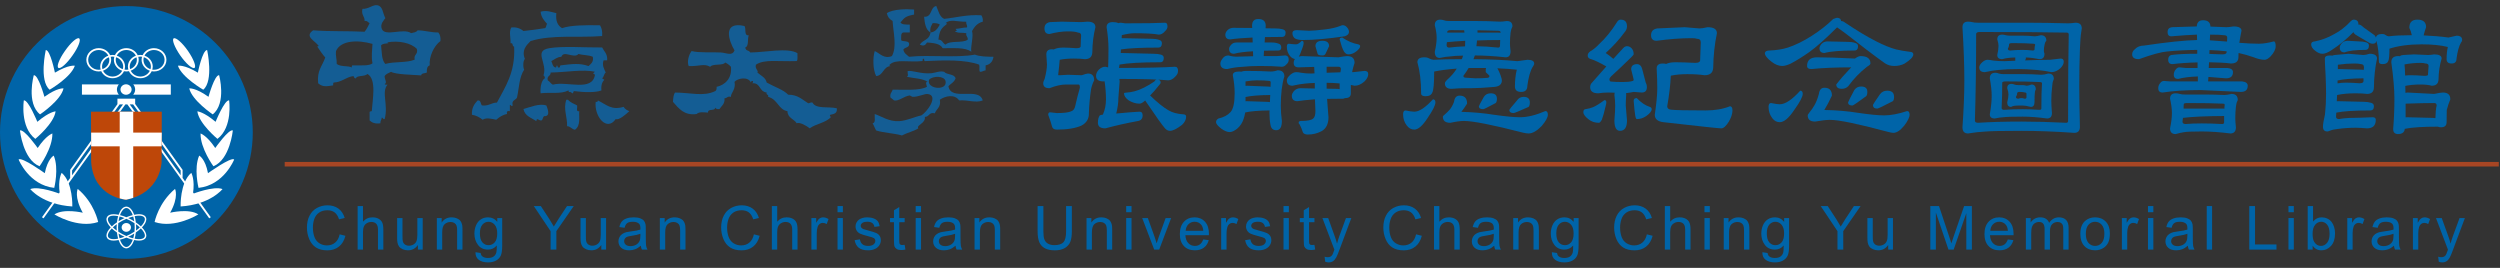<?xml version="1.0" encoding="UTF-8"?>
<svg width="280px" height="30px" viewBox="0 0 280 30" version="1.1" xmlns="http://www.w3.org/2000/svg" xmlns:xlink="http://www.w3.org/1999/xlink">
    <rect x="0" y="0" width="280" height="30" fill="#333333" stroke="none"/>
    <!-- Generator: Sketch 49.3 (51167) - http://www.bohemiancoding.com/sketch -->
    <title>LOGO Copy</title>
    <desc>Created with Sketch.</desc>
    <defs></defs>
    <g id="0402中原" stroke="none" stroke-width="1" fill="none" fill-rule="evenodd">
        <g id="LOGO-Copy">
            <g id="LOGO" transform="translate(0, 0.681)">
                <path d="M14.155,28.309 C21.951,28.309 28.31,21.951 28.31,14.155 C28.31,6.358 21.951,0 14.155,0 C6.358,0 -0,6.358 -0,14.155 C-0,21.951 6.358,28.309 14.155,28.309" id="Fill-1" fill="#0064A8"></path>
                <path d="M19.926,6.68 C20.362,7.986 22.765,9.367 22.765,9.367 C23.957,8.364 23.2,4.92 23.2,4.92 C22.67,4.92 22.16,7.456 22.16,7.456 C20.626,6.529 19.926,6.68 19.926,6.68" id="Fill-4" fill="#FFFFFF"></path>
                <path d="M21.194,9.216 C21.497,10.559 23.825,12.13 23.825,12.13 C25.395,10.881 24.544,7.74 24.544,7.74 C24.032,7.683 23.351,10.162 23.351,10.162 C21.895,9.121 21.194,9.216 21.194,9.216" id="Fill-6" fill="#FFFFFF"></path>
                <path d="M22.103,11.789 C22.273,13.152 24.355,14.874 24.355,14.874 C26.096,13.549 25.661,10.559 25.661,10.559 C25.149,10.483 24.146,12.962 24.146,12.962 C22.803,11.827 22.103,11.789 22.103,11.789" id="Fill-8" fill="#FFFFFF"></path>
                <path d="M24.108,15.896 C23.163,14.476 22.462,14.268 22.462,14.268 C22.424,15.915 23.9,17.939 23.9,17.939 C25.755,17.201 26.077,13.927 26.077,13.927 C25.622,13.739 24.108,15.896 24.108,15.896" id="Fill-10" fill="#FFFFFF"></path>
                <path d="M23.295,18.715 C22.992,17.088 22.31,16.747 22.31,16.747 C21.686,18.167 22.235,20.361 22.235,20.361 C25.093,20.058 26.228,17.182 26.228,17.182 C25.887,16.86 23.295,18.715 23.295,18.715" id="Fill-12" fill="#FFFFFF"></path>
                <path d="M21.611,21.024 C21.857,19.396 21.422,18.677 21.422,18.677 C20.134,19.774 20.23,22.443 20.23,22.443 C23.559,22.235 24.922,20.494 24.922,20.494 C23.937,20.115 21.611,21.024 21.611,21.024" id="Fill-14" fill="#FFFFFF"></path>
                <path d="M19.056,23.143 C20.059,21.365 19.604,20.475 19.604,20.475 C17.732,22.046 17.315,24.184 17.315,24.184 C19.604,24.96 22.216,23.332 22.216,23.332 C21.175,22.632 19.056,23.143 19.056,23.143" id="Fill-16" fill="#FFFFFF"></path>
                <path d="M21.781,6.926 C22.008,6.793 21.686,5.942 21.062,5.034 C20.419,4.106 19.7,3.482 19.454,3.615 C19.227,3.747 19.547,4.598 20.173,5.507 C20.815,6.434 21.535,7.058 21.781,6.926" id="Fill-18" fill="#FFFFFF"></path>
                <path d="M8.383,6.68 C8.383,6.68 7.702,6.529 6.15,7.456 C6.15,7.456 5.639,4.92 5.128,4.92 C5.128,4.92 4.353,8.364 5.563,9.367 C5.563,9.367 7.948,7.986 8.383,6.68" id="Fill-20" fill="#FFFFFF"></path>
                <path d="M4.485,12.13 C4.485,12.13 6.831,10.559 7.115,9.216 C7.115,9.216 6.416,9.121 4.977,10.162 C4.977,10.162 4.296,7.683 3.785,7.74 C3.785,7.74 2.914,10.881 4.485,12.13" id="Fill-22" fill="#FFFFFF"></path>
                <path d="M3.955,14.874 C3.955,14.874 6.056,13.152 6.226,11.789 C6.226,11.789 5.507,11.827 4.182,12.962 C4.182,12.962 3.179,10.484 2.669,10.559 C2.669,10.559 2.214,13.549 3.955,14.874" id="Fill-24" fill="#FFFFFF"></path>
                <path d="M4.428,17.939 C4.428,17.939 5.904,15.915 5.866,14.268 C5.866,14.268 5.166,14.476 4.22,15.896 C4.22,15.896 2.706,13.738 2.233,13.928 C2.233,13.928 2.573,17.201 4.428,17.939" id="Fill-26" fill="#FFFFFF"></path>
                <path d="M6.018,16.747 C6.018,16.747 5.337,17.088 5.015,18.715 C5.015,18.715 2.441,16.86 2.082,17.182 C2.082,17.182 3.236,20.058 6.075,20.361 C6.075,20.361 6.624,18.167 6.018,16.747" id="Fill-28" fill="#FFFFFF"></path>
                <path d="M6.907,18.677 C6.907,18.677 6.453,19.396 6.699,21.024 C6.699,21.024 4.371,20.116 3.388,20.494 C3.388,20.494 4.75,22.235 8.1,22.443 C8.1,22.443 8.194,19.775 6.907,18.677" id="Fill-30" fill="#FFFFFF"></path>
                <path d="M8.705,20.475 C8.705,20.475 8.27,21.364 9.272,23.143 C9.272,23.143 7.153,22.632 6.093,23.332 C6.093,23.332 8.705,24.96 10.995,24.184 C10.995,24.184 10.578,22.046 8.705,20.475" id="Fill-32" fill="#FFFFFF"></path>
                <path d="M8.137,5.507 C8.781,4.598 9.102,3.747 8.856,3.615 C8.61,3.482 7.909,4.106 7.267,5.034 C6.623,5.942 6.302,6.793 6.548,6.926 C6.794,7.058 7.494,6.434 8.137,5.507" id="Fill-34" fill="#FFFFFF"></path>
                <path d="M17.24,7.134 C17.175,7.134 17.114,7.126 17.052,7.117 C17.084,7.007 17.108,6.894 17.108,6.775 C17.108,6.209 16.717,5.729 16.183,5.549 C16.373,5.179 16.775,4.92 17.24,4.92 C17.902,4.92 18.431,5.412 18.431,6.018 C18.431,6.642 17.902,7.134 17.24,7.134 M16.851,7.067 C16.396,6.915 16.066,6.509 16.066,6.018 C16.066,5.916 16.086,5.82 16.113,5.727 C16.567,5.883 16.899,6.297 16.899,6.775 C16.899,6.876 16.879,6.973 16.851,7.067 M15.725,7.891 C15.242,7.891 14.831,7.617 14.644,7.234 C15.162,7.046 15.536,6.573 15.536,6.018 C15.536,5.901 15.515,5.789 15.484,5.682 C15.561,5.666 15.642,5.658 15.725,5.658 C15.789,5.658 15.851,5.667 15.912,5.676 C15.88,5.786 15.858,5.899 15.858,6.018 C15.858,6.584 16.249,7.064 16.783,7.243 C16.594,7.621 16.192,7.891 15.725,7.891 M15.328,6.018 C15.328,6.498 15.014,6.897 14.578,7.057 C14.551,6.966 14.533,6.872 14.533,6.775 C14.533,6.312 14.844,5.906 15.285,5.74 C15.311,5.829 15.328,5.921 15.328,6.018 M14.155,7.134 C14.084,7.134 14.016,7.126 13.949,7.115 C13.982,7.006 14.004,6.893 14.004,6.775 C14.004,6.211 13.618,5.734 13.079,5.551 C13.269,5.179 13.676,4.92 14.155,4.92 C14.624,4.92 15.031,5.184 15.218,5.56 C14.695,5.751 14.325,6.222 14.325,6.775 C14.325,6.892 14.348,7.004 14.379,7.113 C14.306,7.126 14.231,7.134 14.155,7.134 M13.749,7.065 C13.29,6.911 12.962,6.507 12.962,6.018 C12.962,5.917 12.982,5.822 13.009,5.73 C13.468,5.888 13.795,6.3 13.795,6.775 C13.795,6.875 13.776,6.971 13.749,7.065 M12.603,7.891 C12.135,7.891 11.728,7.618 11.541,7.237 C12.073,7.051 12.452,6.576 12.452,6.018 C12.452,5.9 12.43,5.787 12.398,5.678 C12.465,5.667 12.533,5.658 12.603,5.658 C12.674,5.658 12.742,5.667 12.809,5.678 C12.777,5.787 12.755,5.9 12.755,6.018 C12.755,6.581 13.141,7.059 13.681,7.242 C13.492,7.621 13.084,7.891 12.603,7.891 M12.243,6.018 C12.243,6.501 11.925,6.901 11.475,7.06 C11.449,6.968 11.43,6.873 11.43,6.775 C11.43,6.303 11.753,5.893 12.198,5.733 C12.225,5.824 12.243,5.919 12.243,6.018 M11.051,7.134 C10.408,7.134 9.878,6.642 9.878,6.018 C9.878,5.412 10.408,4.92 11.051,4.92 C11.532,4.92 11.94,5.18 12.129,5.554 C11.603,5.738 11.222,6.214 11.222,6.775 C11.222,6.892 11.244,7.005 11.276,7.114 C11.203,7.126 11.129,7.134 11.051,7.134 M17.24,4.712 C16.679,4.712 16.193,5.034 15.977,5.493 C15.896,5.478 15.812,5.469 15.725,5.469 C15.621,5.469 15.519,5.481 15.421,5.501 C15.208,5.038 14.718,4.712 14.155,4.712 C13.58,4.712 13.09,5.035 12.874,5.494 C12.786,5.478 12.696,5.469 12.603,5.469 C12.511,5.469 12.421,5.478 12.333,5.495 C12.117,5.035 11.627,4.712 11.051,4.712 C10.294,4.712 9.67,5.299 9.67,6.018 C9.67,6.737 10.294,7.323 11.051,7.323 C11.15,7.323 11.246,7.314 11.339,7.295 C11.553,7.756 12.042,8.08 12.603,8.08 C13.178,8.08 13.669,7.757 13.885,7.298 C13.972,7.314 14.062,7.323 14.155,7.323 C14.252,7.323 14.349,7.313 14.442,7.293 C14.657,7.756 15.148,8.08 15.725,8.08 C16.286,8.08 16.772,7.758 16.988,7.299 C17.07,7.314 17.153,7.323 17.24,7.323 C18.015,7.323 18.64,6.737 18.64,6.018 C18.64,5.299 18.015,4.712 17.24,4.712" id="Fill-36" fill="#FFFFFF"></path>
                <path d="M16.178,25.883 C16.092,26.021 15.879,26.106 15.564,26.106 C15.42,26.106 15.255,26.083 15.08,26.05 C15.141,25.837 15.185,25.602 15.213,25.354 C15.427,25.207 15.617,25.056 15.78,24.901 C16.069,25.202 16.234,25.49 16.227,25.698 C16.227,25.767 16.211,25.827 16.178,25.883 M14.797,26.359 C14.618,26.761 14.377,26.982 14.146,26.978 C13.927,26.983 13.69,26.762 13.514,26.36 C13.487,26.3 13.466,26.23 13.441,26.164 C13.67,26.108 13.908,26.035 14.156,25.932 C14.403,26.036 14.64,26.109 14.868,26.165 C14.845,26.23 14.822,26.3 14.797,26.359 M12.738,26.105 C12.422,26.106 12.211,26.02 12.134,25.883 C12.099,25.826 12.082,25.765 12.082,25.693 C12.077,25.485 12.236,25.2 12.522,24.901 C12.686,25.057 12.88,25.211 13.099,25.359 C13.128,25.605 13.17,25.837 13.23,26.048 C13.052,26.082 12.883,26.106 12.738,26.105 M12.082,23.883 C12.082,23.811 12.098,23.75 12.133,23.697 C12.212,23.556 12.423,23.471 12.738,23.472 C12.883,23.471 13.053,23.495 13.231,23.53 C13.17,23.739 13.128,23.972 13.099,24.219 C12.88,24.366 12.686,24.519 12.522,24.675 C12.236,24.377 12.077,24.091 12.082,23.883 M13.514,23.228 C13.688,22.835 13.922,22.619 14.14,22.619 L14.146,22.619 C14.378,22.615 14.618,22.833 14.797,23.229 C14.822,23.285 14.843,23.35 14.865,23.413 C14.638,23.469 14.401,23.542 14.155,23.646 C13.908,23.543 13.672,23.471 13.444,23.414 C13.467,23.351 13.488,23.285 13.514,23.228 M15.233,24.432 C15.393,24.549 15.536,24.669 15.662,24.788 C15.536,24.908 15.393,25.029 15.232,25.146 C15.241,25.029 15.248,24.911 15.249,24.789 C15.248,24.667 15.241,24.549 15.233,24.432 M14.36,23.743 C14.556,23.668 14.742,23.61 14.921,23.566 C14.97,23.729 15.005,23.912 15.034,24.103 C14.925,24.035 14.813,23.968 14.696,23.904 C14.583,23.844 14.472,23.795 14.36,23.743 M13.278,24.1 C13.306,23.91 13.342,23.729 13.39,23.568 C13.569,23.611 13.754,23.669 13.95,23.744 C13.838,23.795 13.727,23.844 13.615,23.905 C13.498,23.967 13.386,24.033 13.278,24.1 M13.08,25.151 C12.914,25.032 12.768,24.91 12.64,24.788 C12.768,24.666 12.914,24.545 13.08,24.426 C13.07,24.545 13.062,24.665 13.061,24.789 C13.062,24.913 13.07,25.032 13.08,25.151 M13.949,25.834 C13.754,25.909 13.567,25.967 13.388,26.01 C13.341,25.847 13.305,25.667 13.278,25.477 C13.386,25.545 13.498,25.611 13.616,25.674 C13.727,25.734 13.838,25.783 13.949,25.834 M15.034,25.474 C15.006,25.665 14.971,25.848 14.922,26.011 C14.743,25.968 14.557,25.91 14.361,25.835 C14.473,25.783 14.584,25.735 14.696,25.674 C14.813,25.61 14.926,25.543 15.034,25.474 M14.618,25.532 C14.464,25.615 14.308,25.688 14.155,25.753 C14.002,25.687 13.847,25.615 13.693,25.531 C13.533,25.448 13.388,25.358 13.248,25.266 C13.233,25.112 13.224,24.953 13.224,24.789 C13.224,24.624 13.233,24.464 13.249,24.31 C13.388,24.219 13.533,24.13 13.692,24.047 C13.847,23.963 14.002,23.89 14.155,23.824 C14.308,23.89 14.464,23.963 14.619,24.047 C14.778,24.132 14.924,24.223 15.064,24.316 C15.079,24.468 15.087,24.626 15.087,24.789 C15.087,24.951 15.079,25.109 15.064,25.262 C14.924,25.355 14.778,25.447 14.618,25.532 M15.56,23.471 L15.564,23.471 C15.879,23.471 16.092,23.555 16.178,23.697 C16.21,23.749 16.227,23.809 16.227,23.88 C16.233,24.087 16.069,24.375 15.78,24.675 C15.617,24.522 15.427,24.37 15.213,24.224 C15.184,23.975 15.141,23.739 15.079,23.528 C15.253,23.494 15.418,23.471 15.56,23.471 M15.899,24.788 C16.204,24.473 16.384,24.157 16.389,23.88 C16.389,23.783 16.366,23.691 16.317,23.61 C16.177,23.394 15.902,23.309 15.564,23.308 C15.402,23.309 15.217,23.336 15.026,23.375 C14.835,22.833 14.533,22.472 14.146,22.456 C13.769,22.472 13.472,22.834 13.284,23.376 C13.089,23.337 12.902,23.309 12.738,23.309 C12.4,23.31 12.125,23.394 11.995,23.613 C11.943,23.69 11.919,23.786 11.919,23.883 C11.926,24.16 12.101,24.474 12.403,24.788 C12.101,25.102 11.926,25.416 11.92,25.693 C11.92,25.792 11.944,25.885 11.996,25.968 C12.123,26.182 12.4,26.267 12.738,26.268 C12.902,26.267 13.088,26.24 13.281,26.201 C13.469,26.752 13.767,27.124 14.146,27.141 C14.536,27.124 14.837,26.753 15.028,26.203 C15.218,26.241 15.402,26.268 15.564,26.268 C15.901,26.268 16.178,26.183 16.316,25.967 C16.366,25.886 16.39,25.794 16.39,25.698 C16.384,25.42 16.204,25.104 15.899,24.788" id="Fill-38" fill="#FFFFFF"></path>
                <path d="M14.146,24.297 C13.861,24.297 13.623,24.52 13.623,24.789 C13.623,25.059 13.861,25.282 14.146,25.282 C14.433,25.282 14.671,25.059 14.671,24.789 C14.671,24.52 14.433,24.297 14.146,24.297" id="Fill-40" fill="#FFFFFF"></path>
                <path d="M13.309,8.768 L9.177,8.768 L9.177,9.922 L13.309,9.922 C13.177,9.763 13.095,9.565 13.095,9.345 C13.095,9.125 13.177,8.927 13.309,8.768" id="Fill-42" fill="#FFFFFF"></path>
                <path d="M19.131,8.768 L14.919,8.768 C15.053,8.927 15.138,9.125 15.138,9.345 C15.138,9.565 15.053,9.763 14.919,9.922 L19.131,9.922 L19.131,8.768 Z" id="Fill-44" fill="#FFFFFF"></path>
                <path d="M14.741,9.345 C14.741,9.667 14.457,9.932 14.116,9.932 C13.777,9.932 13.493,9.667 13.493,9.345 C13.493,9.023 13.777,8.759 14.116,8.759 C14.457,8.759 14.741,9.023 14.741,9.345" id="Fill-46" fill="#FFFFFF"></path>
                <path d="M8.075,18.948 L8.074,18.408 L13.399,11.013 L13.776,11.013 L8.075,18.948 Z M20.233,18.949 L14.532,11.013 L14.91,11.013 L20.233,18.408 L20.233,18.949 Z M23.433,23.772 L23.609,23.648 L23.609,23.648 L20.451,19.252 L20.45,18.34 L15.139,10.961 L15.139,10.37 L13.152,10.37 L13.152,10.986 L7.858,18.339 L7.858,19.251 L4.7,23.647 L4.875,23.774 L4.875,23.772 L14.043,11.013 L14.266,11.013 L23.433,23.772 Z" id="Fill-48" fill="#FFFFFF"></path>
                <path d="M10.191,11.827 L18.119,11.827 L18.1,17.485 C18.1,17.485 18.005,20.929 14.126,21.686 C14.126,21.686 10.474,21.459 10.209,17.447 L10.191,11.827 Z" id="Fill-50" fill="#BE4709"></path>
                <path d="M18.119,14.173 L14.921,14.173 L14.921,11.827 L13.407,11.827 L13.407,14.173 L10.209,14.173 L10.209,15.706 L13.407,15.706 L13.407,21.535 C13.843,21.667 14.126,21.686 14.126,21.686 C14.41,21.629 14.675,21.554 14.921,21.478 L14.921,15.706 L18.1,15.706 L18.119,14.173 Z" id="Fill-52" fill="#FFFFFF"></path>
            </g>
            <g id="Group-85" transform="translate(116.496, 1.684)" fill="#0064A8">
                <path d="M13.079,7.226 C13.358,7.226 13.497,7.342 13.497,7.573 C13.497,7.641 13.421,7.757 13.271,7.919 C12.981,8.299 12.662,8.662 12.314,9.008 C13.16,9.827 13.857,10.386 14.402,10.686 C14.819,10.928 15.352,11.073 16.002,11.119 C16.234,11.119 16.35,11.205 16.35,11.378 C16.35,11.701 16.199,12.007 15.898,12.294 C15.317,12.745 14.866,12.97 14.541,12.97 C14.343,12.97 14.164,12.883 14.002,12.71 C13.712,12.399 12.964,11.349 11.758,9.562 C11.734,9.597 11.705,9.625 11.671,9.648 C11.461,9.833 11.282,9.925 11.131,9.925 C10.713,9.925 10.302,9.798 9.896,9.544 C9.559,9.291 9.392,9.031 9.392,8.766 C9.392,8.731 9.444,8.708 9.548,8.697 C9.931,8.674 10.273,8.622 10.574,8.541 C10.923,8.449 11.276,8.31 11.636,8.126 C12.076,7.907 12.465,7.676 12.801,7.434 C12.882,7.296 12.975,7.226 13.079,7.226 Z M9.044,0.861 L9.531,0.93 C11.734,0.93 13.219,0.907 13.984,0.861 C14.169,0.861 14.262,0.999 14.262,1.276 C14.262,1.472 14.169,1.651 13.984,1.812 C13.775,2.066 13.543,2.193 13.289,2.193 C12.732,2.089 11.827,2.037 10.574,2.037 C10.215,2.037 9.74,2.106 9.148,2.245 L9.131,2.59 L12.523,2.66 C12.824,2.66 13.091,2.7 13.323,2.781 C13.532,2.839 13.636,2.96 13.636,3.144 C13.636,3.479 13.497,3.646 13.219,3.646 C11.329,3.646 9.937,3.715 9.044,3.854 C9.044,3.992 9.037,4.125 9.027,4.251 L9.113,4.251 L12.732,4.338 C13.033,4.338 13.306,4.373 13.549,4.441 C13.746,4.499 13.845,4.621 13.845,4.805 C13.845,5.127 13.712,5.289 13.445,5.289 C11.334,5.289 9.815,5.375 8.887,5.548 L8.887,5.566 C8.864,5.693 8.847,5.814 8.835,5.929 C11.873,5.918 13.96,5.871 15.097,5.791 C15.33,5.791 15.445,5.946 15.445,6.258 C15.445,6.489 15.347,6.696 15.15,6.88 C14.894,7.169 14.622,7.313 14.332,7.313 C13.265,7.209 11.525,7.157 9.113,7.157 L8.87,7.157 C8.893,7.261 8.905,7.354 8.905,7.434 L8.765,9.233 C8.765,9.81 8.684,10.409 8.522,11.032 C9.704,10.917 10.574,10.847 11.131,10.824 C11.363,10.824 11.479,10.963 11.479,11.24 C11.479,11.585 11.317,11.793 10.992,11.862 C9.67,12.104 8.441,12.381 7.304,12.692 C6.748,12.692 6.469,12.485 6.469,12.07 C6.469,11.713 6.539,11.436 6.678,11.24 C6.735,11.205 6.852,11.176 7.026,11.153 C7.258,10.634 7.374,10.063 7.374,9.441 C7.374,8.806 7.321,8.132 7.217,7.417 C7.171,7.428 7.131,7.434 7.095,7.434 C6.539,7.434 6.261,7.226 6.261,6.812 C6.261,6.569 6.37,6.333 6.591,6.102 C6.811,5.895 7.049,5.791 7.304,5.791 L7.617,5.86 C7.64,5.214 7.652,4.516 7.652,3.767 C7.652,3.018 7.582,2.216 7.443,1.363 C7.443,0.982 7.675,0.792 8.14,0.792 C8.406,0.792 8.614,0.832 8.765,0.912 C8.858,0.878 8.951,0.861 9.044,0.861 Z M2.433,0.74 L4.538,0.792 C4.701,0.792 4.95,0.774 5.286,0.74 C5.889,0.74 6.191,0.947 6.191,1.363 C5.97,2.239 5.855,3.179 5.843,4.182 C5.819,4.689 5.541,4.943 5.008,4.943 C4.694,4.897 4.277,4.874 3.755,4.874 C3.175,4.874 2.653,4.92 2.19,5.012 C2.166,5.382 2.108,5.958 2.016,6.742 L2.224,6.742 L3.13,6.69 L4.66,6.742 C5.019,6.615 5.252,6.552 5.356,6.552 C5.819,6.552 6.051,6.805 6.051,7.313 C5.901,7.601 5.784,7.93 5.703,8.299 C5.564,9.268 5.483,10.156 5.46,10.963 C5.483,11.609 5.205,12.081 4.625,12.381 C3.964,12.681 3.048,12.831 1.877,12.831 C1.575,12.831 1.395,12.721 1.337,12.502 C1.244,12.134 1.099,11.689 0.902,11.17 C0.902,10.986 0.972,10.894 1.112,10.894 L1.877,10.98 C2.642,10.98 3.17,10.917 3.459,10.789 C3.715,10.709 3.871,10.507 3.929,10.185 C4.115,9.366 4.289,8.686 4.451,8.143 C4.451,7.901 4.405,7.78 4.312,7.78 L2.903,7.78 C2.369,7.78 1.749,7.919 1.041,8.195 C0.578,8.195 0.346,8.011 0.346,7.641 C0.346,7.515 0.398,7.354 0.503,7.157 C0.676,6.489 0.763,5.946 0.763,5.531 C0.717,4.897 0.693,4.523 0.693,4.407 C0.693,4.027 0.902,3.836 1.32,3.836 C1.401,3.836 1.471,3.842 1.529,3.854 C1.598,3.819 1.668,3.79 1.738,3.767 C1.946,3.687 2.248,3.646 2.642,3.646 C2.99,3.646 3.454,3.669 4.034,3.715 C4.382,3.715 4.549,3.64 4.538,3.49 C4.549,2.994 4.567,2.602 4.591,2.314 C4.591,2.084 4.474,1.968 4.243,1.968 C4.045,1.876 3.674,1.829 3.13,1.829 C2.491,1.829 1.796,1.928 1.041,2.124 C0.67,2.124 0.485,1.916 0.485,1.501 C0.485,1.097 0.693,0.861 1.112,0.792 L2.433,0.74 Z" id="Fill-1"></path>
                <path d="M33.841,2.521 C34.433,2.925 35.03,3.179 35.633,3.282 C35.772,3.329 35.843,3.398 35.843,3.49 C35.843,3.663 35.679,3.87 35.355,4.113 C35.088,4.309 34.81,4.407 34.52,4.407 C34.323,4.407 34.154,4.292 34.015,4.061 C33.864,3.796 33.708,3.352 33.545,2.729 C33.545,2.591 33.644,2.521 33.841,2.521 Z M32.085,7.589 L32.085,7.78 L32.085,8.247 L33.128,8.265 C33.278,8.265 33.418,8.276 33.545,8.299 L33.545,7.659 C33,7.613 32.513,7.589 32.085,7.589 Z M32.085,5.791 L32.085,6.465 C32.641,6.442 33.157,6.425 33.632,6.414 C33.644,6.287 33.661,6.166 33.685,6.05 C33.685,5.877 33.592,5.791 33.406,5.791 L32.085,5.791 Z M31.615,2.885 C32.113,2.885 32.363,3.087 32.363,3.49 L31.962,4.338 C31.904,4.465 31.788,4.528 31.615,4.528 C31.278,4.528 31.099,4.465 31.075,4.338 L30.832,3.49 C30.832,3.087 31.093,2.885 31.615,2.885 Z M33.893,1.138 C34.079,1.138 34.242,1.224 34.381,1.397 C34.52,1.547 34.589,1.714 34.589,1.899 C34.589,2.118 34.426,2.28 34.102,2.383 C32.201,2.66 30.647,2.798 29.44,2.798 C29.023,2.798 28.716,2.735 28.518,2.608 C28.345,2.458 28.257,2.268 28.257,2.037 C28.257,1.807 28.42,1.691 28.744,1.691 C29.463,1.737 29.927,1.761 30.136,1.761 C30.484,1.761 31.093,1.709 31.962,1.605 C32.624,1.524 33.186,1.391 33.65,1.207 C33.742,1.161 33.824,1.138 33.893,1.138 Z M27.84,3.214 C28.21,3.259 28.49,3.282 28.674,3.282 C28.836,3.282 29.046,3.15 29.301,2.885 C29.44,2.885 29.51,2.971 29.51,3.144 C29.51,3.329 29.405,3.669 29.197,4.165 C29.115,4.384 29.04,4.551 28.971,4.666 C29.097,4.62 29.208,4.597 29.301,4.597 L33.406,4.736 C33.905,4.644 34.229,4.597 34.381,4.597 C34.937,4.597 35.216,4.851 35.216,5.358 C35.1,5.704 35.007,6.05 34.937,6.396 L35.076,6.396 L36.329,6.258 C36.608,6.258 36.747,6.379 36.747,6.621 C36.747,6.875 36.612,7.14 36.347,7.417 C35.986,7.752 35.61,7.918 35.216,7.918 C35.088,7.884 34.948,7.855 34.798,7.832 L34.798,8.766 C34.798,9.124 34.589,9.302 34.171,9.302 L34.137,9.302 C34.067,9.348 33.986,9.372 33.893,9.372 C33.256,9.372 32.67,9.377 32.137,9.389 C32.171,9.977 32.223,10.663 32.293,11.447 C32.293,12.174 32.049,12.687 31.562,12.986 C31.075,13.251 30.553,13.384 29.997,13.384 C29.695,13.384 29.503,13.298 29.423,13.125 C29.341,12.848 29.22,12.554 29.058,12.243 C28.988,12.197 28.953,12.139 28.953,12.07 C28.953,11.932 29.046,11.862 29.231,11.862 C29.95,11.862 30.403,11.77 30.588,11.586 C30.75,11.447 30.832,11.17 30.832,10.755 C30.809,10.294 30.791,9.856 30.779,9.44 C29.967,9.498 29.313,9.568 28.814,9.648 C28.396,9.648 28.187,9.44 28.187,9.026 C28.187,8.887 28.268,8.714 28.431,8.506 C28.628,8.299 28.871,8.195 29.161,8.195 L30.762,8.23 L30.762,7.78 L30.762,7.607 C30.368,7.619 30.008,7.642 29.683,7.676 C29.277,7.711 28.802,7.792 28.257,7.918 C27.84,7.918 27.631,7.717 27.631,7.313 C27.631,7.14 27.752,6.938 27.996,6.708 C28.24,6.5 28.465,6.396 28.674,6.396 C28.836,6.396 29.023,6.42 29.231,6.465 C29.579,6.523 29.95,6.552 30.344,6.552 C30.472,6.54 30.6,6.535 30.728,6.535 C30.715,6.269 30.704,6.027 30.693,5.808 C30.147,5.82 29.567,5.837 28.953,5.86 C28.582,5.86 28.396,5.693 28.396,5.358 C28.396,5.197 28.443,5.053 28.536,4.926 C28.327,4.892 28.147,4.782 27.996,4.597 C27.752,4.298 27.631,3.957 27.631,3.577 C27.631,3.334 27.7,3.214 27.84,3.214 Z M23.003,9.665 C23.039,9.654 23.073,9.648 23.108,9.648 L25.265,9.718 C25.427,9.718 25.584,9.729 25.735,9.752 C25.746,9.521 25.758,9.256 25.769,8.956 C24.528,8.968 23.606,9.043 23.003,9.181 L23.003,9.665 Z M23.003,7.936 C23.062,7.925 23.119,7.918 23.178,7.918 L25.335,8.005 C25.497,8.005 25.654,8.017 25.804,8.04 C25.816,7.878 25.822,7.722 25.822,7.572 C25.822,7.457 25.781,7.394 25.701,7.382 C25.375,7.336 24.888,7.313 24.239,7.313 C23.891,7.313 23.479,7.354 23.003,7.434 L23.003,7.936 Z M21.647,1.431 L23.751,1.449 L23.734,1.207 C23.734,0.7 23.966,0.446 24.43,0.446 C24.987,0.446 25.265,0.7 25.265,1.207 L25.248,1.484 L26.378,1.501 C26.68,1.501 26.953,1.536 27.196,1.605 C27.393,1.662 27.492,1.784 27.492,1.968 C27.492,2.291 27.353,2.452 27.074,2.452 C26.389,2.452 25.758,2.458 25.178,2.47 L25.143,3.075 L25.962,3.075 C26.239,3.075 26.494,3.121 26.727,3.214 C26.911,3.272 27.005,3.415 27.005,3.646 C27.005,3.865 26.889,3.975 26.657,3.975 C26.088,3.975 25.561,3.981 25.074,3.992 L25.039,4.597 L26.517,4.597 L27.422,4.528 C27.7,4.528 27.84,4.69 27.84,5.012 C27.84,5.22 27.747,5.399 27.561,5.548 C27.422,5.711 27.26,5.791 27.074,5.791 C26.367,5.733 25.538,5.704 24.587,5.704 C23.891,5.704 23.206,5.739 22.533,5.808 C22.035,5.831 21.507,5.912 20.951,6.05 C20.441,6.05 20.186,5.843 20.186,5.428 C20.186,5.243 20.29,5.03 20.498,4.787 C20.65,4.614 20.847,4.528 21.09,4.528 C21.415,4.62 21.693,4.666 21.926,4.666 L23.856,4.614 L23.839,4.061 C22.934,4.107 22.226,4.199 21.717,4.338 C21.345,4.338 21.16,4.148 21.16,3.767 C21.16,3.652 21.235,3.507 21.385,3.334 C21.536,3.161 21.739,3.075 21.995,3.075 L23.804,3.075 L23.786,2.521 C22.73,2.568 21.902,2.637 21.299,2.729 C20.928,2.729 20.742,2.55 20.742,2.193 C20.742,2.043 20.817,1.882 20.968,1.709 C21.154,1.524 21.38,1.431 21.647,1.431 Z M22.273,6.327 C22.366,6.327 22.452,6.333 22.533,6.344 C22.673,6.287 22.841,6.258 23.039,6.258 C24.164,6.258 25.091,6.281 25.822,6.327 C26.088,6.327 26.344,6.281 26.588,6.189 C27.098,6.189 27.353,6.42 27.353,6.88 C27.086,7.722 26.953,8.812 26.953,10.15 C26.953,10.692 26.993,11.263 27.074,11.862 C27.074,12.554 26.866,12.9 26.448,12.9 C26.088,12.9 25.874,12.71 25.804,12.329 C25.723,11.937 25.682,11.459 25.682,10.894 C25.682,10.859 25.688,10.79 25.701,10.686 C24.471,10.697 23.56,10.772 22.969,10.911 C22.922,11.176 22.865,11.413 22.794,11.62 C22.656,12.07 22.406,12.444 22.047,12.745 C21.734,12.986 21.461,13.108 21.229,13.108 C20.962,13.108 20.65,12.981 20.29,12.727 C19.896,12.416 19.699,12.174 19.699,12.001 C19.699,11.828 19.791,11.689 19.977,11.586 C20.556,11.459 21.003,11.222 21.316,10.877 C21.629,10.542 21.786,9.833 21.786,8.749 C21.786,8.126 21.717,7.457 21.577,6.742 C21.577,6.465 21.809,6.327 22.273,6.327 Z" id="Fill-3"></path>
                <path d="M54.15,9.164 C54.615,9.164 54.846,9.372 54.846,9.787 C54.846,10.017 54.799,10.184 54.707,10.288 C53.675,10.75 53.118,10.98 53.037,10.98 C52.712,10.98 52.55,10.859 52.55,10.617 C52.55,10.582 52.829,10.242 53.385,9.596 C53.57,9.308 53.825,9.164 54.15,9.164 Z M50.463,8.766 C50.926,8.766 51.158,8.968 51.158,9.372 C51.158,9.613 51.112,9.775 51.019,9.856 C50.161,10.317 49.697,10.547 49.627,10.547 C49.303,10.547 49.14,10.438 49.14,10.219 C49.14,10.173 49.325,9.821 49.697,9.164 C49.871,8.899 50.126,8.766 50.463,8.766 Z M48.984,1.709 L48.984,1.968 L51.297,1.968 C51.402,1.968 51.494,1.974 51.575,1.985 L51.575,1.968 C51.575,1.829 51.483,1.761 51.297,1.761 C50.671,1.737 49.9,1.72 48.984,1.709 Z M48.931,2.85 C48.908,3.081 48.884,3.294 48.862,3.49 C49.615,3.502 50.428,3.554 51.297,3.646 C51.437,3.646 51.506,3.571 51.506,3.421 C51.506,3.191 51.511,2.983 51.524,2.798 C50.573,2.798 49.708,2.816 48.931,2.85 Z M47.992,5.929 C47.83,6.206 47.633,6.5 47.401,6.811 C47.401,6.95 47.493,7.019 47.679,7.019 L48.758,7.088 C49.303,7.088 49.743,7.071 50.079,7.036 C50.242,7.025 50.323,6.95 50.323,6.811 C50.323,6.8 50.306,6.777 50.272,6.742 C50.19,6.65 50.068,6.535 49.906,6.397 L49.906,6.189 C49.906,6.085 49.917,5.999 49.94,5.929 L49.001,5.929 L47.992,5.929 Z M45.591,1.968 L47.522,1.968 C47.511,1.887 47.499,1.801 47.488,1.709 C47.012,1.697 46.519,1.691 46.01,1.691 C45.731,1.691 45.591,1.761 45.591,1.899 L45.591,1.968 Z M47.592,3.507 C47.604,3.3 47.609,3.092 47.609,2.885 C46.785,2.931 46.102,2.983 45.557,3.041 C45.545,3.144 45.533,3.248 45.522,3.352 C45.522,3.548 45.615,3.646 45.8,3.646 C46.334,3.577 46.931,3.53 47.592,3.507 Z M46.983,9.026 C47.54,9.026 47.818,9.325 47.818,9.925 C47.609,10.259 47.395,10.565 47.175,10.842 C48.474,10.877 49.691,10.986 50.827,11.17 C52.116,11.355 53.083,11.447 53.733,11.447 C54.568,11.447 55.519,11.216 56.585,10.755 C56.771,10.755 56.864,10.894 56.864,11.17 C56.864,11.471 56.626,11.897 56.152,12.45 C55.617,12.993 55.136,13.264 54.707,13.264 C54.556,13.264 54.354,13.234 54.098,13.177 C50.677,12.3 48.468,11.862 47.47,11.862 C47.087,11.862 46.578,11.931 45.939,12.07 C45.383,12.07 45.105,11.839 45.105,11.378 C45.105,11.332 45.145,11.28 45.226,11.222 C45.528,10.957 45.742,10.75 45.87,10.599 C46.055,10.381 46.218,10.086 46.357,9.717 C46.415,9.256 46.624,9.026 46.983,9.026 Z M44.826,0.515 C44.954,0.515 45.081,0.538 45.209,0.584 C45.348,0.642 45.545,0.671 45.8,0.671 L48.984,0.671 C49.703,0.671 50.543,0.694 51.506,0.74 C51.703,0.74 51.958,0.717 52.271,0.671 C52.689,0.671 52.898,0.873 52.898,1.276 C52.898,1.288 52.881,1.328 52.846,1.397 C52.787,1.501 52.736,1.691 52.689,1.968 C52.642,2.36 52.62,2.769 52.62,3.196 C52.62,3.404 52.642,3.686 52.689,4.043 C52.689,4.505 52.503,4.736 52.133,4.736 C50.857,4.597 49.708,4.528 48.688,4.528 C48.641,4.666 48.589,4.805 48.532,4.943 C50.434,4.955 52.074,5.03 53.454,5.168 L54.568,5.012 C55.078,5.012 55.333,5.151 55.333,5.428 C55.333,5.531 55.281,5.653 55.177,5.791 C54.899,6.241 54.696,6.95 54.568,7.918 C54.568,8.38 54.335,8.611 53.872,8.611 C53.408,8.611 53.176,8.409 53.176,8.005 C53.176,7.313 53.246,6.685 53.385,6.119 C52.747,6.05 52.022,5.999 51.211,5.964 C51.35,6.206 51.466,6.46 51.558,6.725 C51.663,7.025 51.715,7.221 51.715,7.313 C51.715,7.774 51.408,8.022 50.793,8.057 C49.75,8.149 48.897,8.195 48.235,8.195 L47.557,8.195 C47.14,8.195 46.647,8.218 46.078,8.265 C45.58,8.265 45.331,8.057 45.331,7.642 C45.331,7.549 45.406,7.429 45.557,7.278 C46.032,6.852 46.392,6.437 46.636,6.033 C46.647,6.022 46.659,6.01 46.67,5.999 C45.731,6.067 44.883,6.177 44.131,6.327 C44.131,7.642 44.06,8.426 43.921,8.679 C43.817,8.956 43.562,9.094 43.156,9.094 C42.831,9.094 42.669,8.985 42.669,8.766 C42.669,7.429 42.53,6.269 42.252,5.289 C42.252,4.92 42.506,4.736 43.017,4.736 C43.261,4.736 43.44,4.776 43.556,4.857 C43.765,4.96 43.933,5.012 44.06,5.012 C44.883,4.967 45.939,4.943 47.227,4.943 C47.285,4.817 47.331,4.684 47.366,4.546 C46.67,4.557 46.2,4.586 45.957,4.632 C45.632,4.644 45.232,4.701 44.757,4.805 C44.385,4.805 44.2,4.574 44.2,4.113 C44.34,3.513 44.409,2.983 44.409,2.521 C44.409,2.141 44.34,1.68 44.2,1.138 C44.2,0.722 44.409,0.515 44.826,0.515 Z M40.929,10.686 C41.359,10.778 41.683,10.825 41.904,10.825 C42.461,10.825 43.156,10.364 43.991,9.44 C44.176,9.44 44.27,9.556 44.27,9.787 C44.27,10.098 43.985,10.669 43.417,11.499 C42.849,12.387 42.344,12.831 41.904,12.831 C41.579,12.831 41.301,12.681 41.069,12.381 C40.791,12.024 40.651,11.603 40.651,11.118 C40.651,10.83 40.744,10.686 40.929,10.686 Z" id="Fill-5"></path>
                <path d="M72.181,1.363 L73.851,1.501 C74.06,1.501 74.361,1.455 74.755,1.363 C75.452,1.363 75.799,1.587 75.799,2.037 C75.544,3.248 75.405,4.545 75.381,5.929 C75.347,6.471 75.022,6.742 74.408,6.742 C73.909,6.661 73.259,6.621 72.459,6.621 C71.775,6.621 71.166,6.679 70.633,6.794 C70.598,7.751 70.464,8.893 70.233,10.219 C70.233,10.438 70.371,10.565 70.65,10.6 C71.16,10.658 72.459,10.686 74.547,10.686 C75.567,10.686 76.472,10.53 77.26,10.219 C77.446,10.219 77.539,10.375 77.539,10.686 C77.539,11.056 77.405,11.47 77.138,11.932 C76.826,12.439 76.541,12.693 76.286,12.693 C76.031,12.693 73.868,12.462 69.798,12 C69.159,11.92 68.841,11.644 68.841,11.17 C69.026,9.891 69.119,8.91 69.119,8.23 C69.119,7.55 69.096,6.8 69.05,5.981 C69.05,5.612 69.281,5.428 69.746,5.428 C69.884,5.428 70.007,5.445 70.111,5.479 C70.157,5.456 70.198,5.439 70.233,5.428 C70.452,5.336 70.777,5.289 71.207,5.289 C71.741,5.289 72.459,5.313 73.364,5.358 C73.757,5.358 73.944,5.243 73.921,5.012 C73.944,4.216 73.966,3.571 73.99,3.075 C73.99,2.798 73.851,2.66 73.573,2.66 C73.457,2.614 73.248,2.591 72.946,2.591 C71.775,2.591 70.476,2.689 69.05,2.884 C68.632,2.884 68.423,2.677 68.423,2.262 C68.423,1.824 68.655,1.57 69.119,1.501 L72.181,1.363 Z M66.823,9.302 C67.31,9.81 67.797,10.139 68.284,10.288 C68.423,10.334 68.493,10.421 68.493,10.547 C68.493,10.767 68.284,11.026 67.867,11.326 C67.541,11.545 67.194,11.654 66.823,11.654 C66.753,11.654 66.695,11.522 66.649,11.257 C66.591,10.911 66.532,10.357 66.475,9.596 C66.475,9.4 66.591,9.302 66.823,9.302 Z M65.014,0.515 C65.489,0.515 65.727,0.768 65.727,1.276 C65.727,1.519 65.622,1.755 65.413,1.985 C64.857,2.746 64.166,3.502 63.343,4.251 C63.679,4.482 63.964,4.701 64.196,4.909 C64.567,4.494 64.932,4.096 65.293,3.715 C65.432,3.565 65.576,3.49 65.727,3.49 C65.936,3.49 66.116,3.577 66.266,3.75 C66.405,3.911 66.475,4.13 66.475,4.407 C66.475,4.442 66.359,4.574 66.126,4.805 C65.396,5.52 64.672,6.206 63.953,6.863 C63.824,7.001 63.761,7.099 63.761,7.157 C63.761,7.354 63.82,7.452 63.935,7.452 C64.283,7.486 64.718,7.503 65.24,7.503 C65.727,7.503 66.081,7.469 66.301,7.399 C66.417,7.388 66.475,7.33 66.475,7.226 C66.382,6.846 66.289,6.471 66.197,6.102 L66.197,6.05 C66.197,5.704 66.405,5.52 66.823,5.496 C67.147,5.496 67.356,5.704 67.449,6.119 C67.565,6.593 67.693,7.082 67.832,7.59 C67.913,7.717 67.954,7.878 67.954,8.074 C67.954,8.478 67.762,8.679 67.38,8.679 C67.066,8.657 66.765,8.634 66.475,8.611 C66.197,8.668 65.913,8.714 65.622,8.749 C65.635,8.818 65.639,8.887 65.639,8.956 C65.605,9.395 65.588,9.786 65.588,10.132 L65.727,11.81 C65.727,12.583 65.466,12.969 64.944,12.969 C64.527,12.969 64.318,12.583 64.318,11.81 C64.376,11.084 64.405,10.525 64.405,10.132 C64.405,9.786 64.376,9.395 64.318,8.956 C64.318,8.864 64.329,8.777 64.353,8.697 C64.109,8.685 63.866,8.679 63.622,8.679 C63.239,8.679 62.868,8.709 62.509,8.766 C61.906,8.766 61.604,8.536 61.604,8.074 C61.604,7.89 61.657,7.74 61.761,7.624 C62.317,7.001 62.868,6.379 63.414,5.756 C62.648,5.318 62.062,5.041 61.657,4.926 C61.437,4.868 61.326,4.735 61.326,4.528 C61.326,4.355 61.424,4.199 61.621,4.061 C61.946,3.876 62.271,3.611 62.596,3.265 C63.315,2.608 63.982,1.789 64.596,0.809 C64.712,0.613 64.851,0.515 65.014,0.515 Z M63.205,9.527 C63.343,9.527 63.414,9.613 63.414,9.786 C63.414,9.879 63.384,10.029 63.326,10.236 C63.187,10.859 63.048,11.355 62.91,11.724 C62.781,11.955 62.671,12.07 62.578,12.07 C62.138,12.07 61.754,11.943 61.431,11.689 C61.036,11.378 60.839,11.113 60.839,10.893 C60.839,10.686 60.908,10.571 61.048,10.547 C61.419,10.49 61.709,10.415 61.918,10.323 C62.231,10.196 62.659,9.931 63.205,9.527 Z" id="Fill-7"></path>
                <path d="M94.873,8.472 C95.384,8.472 95.639,8.703 95.639,9.164 C95.639,9.406 95.593,9.567 95.5,9.648 C94.433,10.202 93.853,10.478 93.76,10.478 C93.436,10.478 93.273,10.34 93.273,10.063 C93.273,10.029 93.527,9.642 94.038,8.904 C94.235,8.616 94.514,8.472 94.873,8.472 M91.951,8.005 C92.415,8.005 92.646,8.207 92.646,8.61 C92.646,8.853 92.6,9.014 92.507,9.095 C91.568,9.787 91.058,10.133 90.977,10.133 C90.652,10.133 90.49,10.018 90.49,9.787 C90.49,9.74 90.721,9.279 91.186,8.402 C91.37,8.137 91.626,8.005 91.951,8.005 M88.193,2.954 L90.49,3.006 C90.791,3.006 91.058,3.046 91.289,3.127 C91.498,3.185 91.603,3.306 91.603,3.49 C91.603,3.813 91.464,3.974 91.186,3.974 C89.62,3.974 88.506,4.067 87.846,4.251 C87.475,4.251 87.288,4.072 87.288,3.715 C87.288,3.565 87.365,3.404 87.514,3.231 C87.689,3.046 87.915,2.954 88.193,2.954 M87.846,8.144 C88.402,8.144 88.68,8.437 88.68,9.025 C88.402,9.625 88.118,10.161 87.829,10.634 C89.196,10.657 90.478,10.767 91.673,10.963 C92.937,11.147 93.888,11.239 94.525,11.239 C95.268,11.239 96.126,11.078 97.101,10.755 C97.285,10.755 97.378,10.894 97.378,11.17 C97.378,11.459 97.175,11.868 96.769,12.399 C96.329,12.929 95.929,13.194 95.569,13.194 C95.418,13.194 95.222,13.16 94.978,13.09 C91.626,12.191 89.457,11.741 88.472,11.741 C88.054,11.741 87.497,11.805 86.801,11.931 C86.245,11.931 85.967,11.701 85.967,11.239 C85.967,11.182 86.007,11.107 86.088,11.014 C86.39,10.634 86.599,10.334 86.715,10.115 C86.912,9.781 87.08,9.354 87.219,8.835 C87.277,8.374 87.486,8.144 87.846,8.144 M87.01,4.736 C87.985,4.736 89.4,4.781 91.255,4.874 C91.522,4.689 91.731,4.598 91.881,4.598 C92.623,4.598 92.995,4.874 92.995,5.427 C92.995,5.52 92.867,5.641 92.612,5.79 C91.812,6.414 91.11,7.14 90.507,7.97 C90.31,8.167 90.072,8.264 89.794,8.264 C89.376,8.264 89.167,8.103 89.167,7.78 C89.585,7.227 90.142,6.586 90.838,5.86 C89.109,5.86 87.625,5.923 86.384,6.05 C86.059,6.05 85.897,5.935 85.897,5.705 C85.897,5.059 86.268,4.736 87.01,4.736 M81.861,9.856 C82.302,9.948 82.626,9.994 82.836,9.994 C83.449,9.994 84.215,9.487 85.131,8.472 C85.317,8.472 85.41,8.593 85.41,8.835 C85.41,9.146 85.097,9.74 84.471,10.616 C83.855,11.54 83.311,12.001 82.836,12.001 C82.499,12.001 82.221,11.851 82,11.551 C81.722,11.194 81.583,10.773 81.583,10.288 C81.583,10 81.676,9.856 81.861,9.856 M89.237,0.308 C89.526,0.308 89.684,0.428 89.707,0.671 C89.846,0.671 89.991,0.729 90.142,0.844 C91.441,1.72 92.589,2.412 93.586,2.92 C94.457,3.369 95.222,3.681 95.882,3.854 C96.37,3.969 96.868,4.055 97.378,4.113 C97.656,4.125 97.796,4.223 97.796,4.407 C97.796,4.683 97.466,5.029 96.805,5.445 C96.468,5.618 96.08,5.705 95.639,5.705 C95.268,5.705 94.931,5.606 94.63,5.41 C94.178,5.099 93.453,4.563 92.455,3.802 C90.785,2.487 89.718,1.68 89.255,1.38 C88.014,2.625 86.969,3.554 86.123,4.165 C85.323,4.718 84.633,5.145 84.054,5.445 C83.671,5.618 83.358,5.705 83.114,5.705 C82.731,5.705 82.342,5.555 81.949,5.254 C81.427,4.863 81.166,4.528 81.166,4.251 C81.211,4.067 81.38,3.974 81.67,3.974 C82.482,3.94 83.171,3.83 83.74,3.646 C84.586,3.369 85.48,2.931 86.42,2.331 C87.324,1.755 88.124,1.126 88.82,0.446 C89.064,0.353 89.203,0.308 89.237,0.308" id="Fill-9"></path>
                <path d="M109.911,9.302 C110.016,9.302 110.132,9.325 110.26,9.372 C110.398,9.372 110.469,9.325 110.469,9.233 L110.469,8.835 C110.469,8.731 110.422,8.68 110.329,8.68 C110.179,8.634 109.97,8.61 109.702,8.61 C109.517,8.61 109.424,8.662 109.424,8.766 C109.424,8.904 109.378,9.037 109.286,9.164 C109.286,9.302 109.378,9.372 109.564,9.372 C109.668,9.325 109.784,9.302 109.911,9.302 M110.051,3.905 C110.387,3.905 110.757,3.928 111.165,3.975 C111.303,3.975 111.373,3.928 111.373,3.836 C111.373,3.605 111.396,3.444 111.443,3.352 C111.443,3.259 111.373,3.213 111.234,3.213 C110.7,3.167 109.911,3.144 108.868,3.144 C108.635,3.144 108.519,3.191 108.519,3.283 C108.519,3.456 108.473,3.617 108.381,3.767 C108.381,3.905 108.473,3.975 108.659,3.975 C109.053,3.928 109.517,3.905 110.051,3.905 M108.799,7.711 C108.903,7.711 109.007,7.734 109.111,7.78 C109.216,7.826 109.367,7.849 109.564,7.849 L110.068,7.849 C110.184,7.849 110.317,7.872 110.469,7.919 C110.619,7.919 110.804,7.872 111.025,7.78 C111.349,7.78 111.512,7.965 111.512,8.333 C111.512,8.345 111.5,8.368 111.477,8.403 C111.443,8.461 111.419,8.564 111.408,8.714 C111.384,8.933 111.373,9.164 111.373,9.406 L111.373,9.717 C111.373,10.098 111.239,10.288 110.973,10.288 C110.578,10.184 110.225,10.133 109.911,10.133 C109.483,10.133 109.21,10.144 109.094,10.167 C108.989,10.179 108.874,10.219 108.746,10.288 C108.455,10.288 108.312,10.121 108.312,9.787 C108.404,9.44 108.45,9.141 108.45,8.887 C108.45,8.691 108.404,8.461 108.312,8.195 C108.312,7.872 108.473,7.711 108.799,7.711 M110.051,10.548 C110.607,10.548 111.234,10.571 111.93,10.617 C112.068,10.617 112.139,10.571 112.139,10.479 C112.139,9.164 112.161,8.218 112.208,7.641 C112.208,7.549 112.114,7.503 111.93,7.503 C111.071,7.457 109.818,7.434 108.172,7.434 C107.894,7.434 107.754,7.48 107.754,7.572 C107.754,8.588 107.732,9.533 107.685,10.409 C107.685,10.548 107.778,10.617 107.964,10.617 C108.566,10.571 109.262,10.548 110.051,10.548 M106.989,6.465 C107.117,6.465 107.25,6.494 107.39,6.552 C107.516,6.598 107.708,6.621 107.964,6.621 L110.294,6.621 C110.816,6.621 111.43,6.645 112.139,6.69 C112.347,6.69 112.602,6.645 112.904,6.552 C113.322,6.552 113.53,6.754 113.53,7.158 C113.53,7.169 113.513,7.221 113.477,7.313 C113.408,7.44 113.361,7.694 113.339,8.074 C113.28,8.558 113.251,9.077 113.251,9.631 C113.251,9.954 113.275,10.404 113.322,10.98 C113.322,11.384 113.135,11.586 112.764,11.586 C111.755,11.447 110.851,11.378 110.051,11.378 C108.915,11.378 108.19,11.401 107.877,11.447 C107.609,11.459 107.29,11.505 106.92,11.586 C106.549,11.586 106.363,11.43 106.363,11.118 C106.502,10.323 106.572,9.637 106.572,9.06 C106.572,8.518 106.502,7.861 106.363,7.088 C106.363,6.673 106.572,6.465 106.989,6.465 M107.754,2.193 C107.882,2.193 108.015,2.216 108.155,2.262 C108.282,2.297 108.479,2.314 108.746,2.314 L110.189,2.314 C110.526,2.314 110.921,2.337 111.373,2.383 C111.546,2.383 111.778,2.343 112.068,2.262 C112.486,2.262 112.695,2.47 112.695,2.885 L112.643,2.936 C112.585,3.006 112.538,3.121 112.503,3.283 C112.446,3.525 112.417,3.773 112.417,4.026 C112.417,4.095 112.439,4.2 112.486,4.338 C112.486,4.742 112.301,4.943 111.93,4.943 C111.373,4.828 110.862,4.764 110.398,4.753 L110.398,4.874 C110.398,4.909 110.381,4.955 110.347,5.012 C110.334,5.035 110.323,5.059 110.312,5.082 C111.402,5.035 112.336,5.012 113.113,5.012 L114.296,4.874 C114.527,4.874 114.643,4.989 114.643,5.22 C114.643,5.462 114.522,5.704 114.278,5.946 C113.954,6.247 113.611,6.396 113.251,6.396 C112.811,6.292 112.272,6.212 111.634,6.154 C110.845,6.085 110.154,6.051 109.564,6.051 C108.694,6.051 107.939,6.085 107.302,6.154 C106.884,6.189 106.386,6.269 105.807,6.396 C105.388,6.396 105.18,6.217 105.18,5.86 C105.18,5.687 105.285,5.503 105.494,5.307 C105.713,5.11 105.91,5.012 106.085,5.012 C106.259,5.012 106.478,5.042 106.746,5.099 C107.14,5.145 107.557,5.168 107.998,5.168 C108.416,5.145 108.821,5.128 109.216,5.116 L109.216,4.874 L109.216,4.753 C108.844,4.764 108.59,4.782 108.45,4.804 C108.265,4.817 108.032,4.862 107.754,4.943 C107.383,4.943 107.198,4.787 107.198,4.476 C107.29,4.084 107.337,3.738 107.337,3.439 C107.337,3.254 107.29,3.018 107.198,2.729 C107.198,2.372 107.383,2.193 107.754,2.193 M109.911,11.931 C111.419,11.931 113.089,11.978 114.922,12.069 C115.061,12.069 115.13,12.001 115.13,11.862 C115.13,7.376 115.154,4.153 115.201,2.193 C115.201,2.043 115.13,1.968 114.991,1.968 C112.776,1.922 109.529,1.899 105.25,1.899 C104.971,1.899 104.832,1.974 104.832,2.124 C104.832,5.572 104.786,8.801 104.693,11.811 C104.693,11.984 104.809,12.069 105.042,12.069 C106.433,11.978 108.056,11.931 109.911,11.931 M103.928,0.74 C104.078,0.74 104.229,0.757 104.38,0.792 C104.531,0.838 104.751,0.861 105.042,0.861 L110.678,0.861 C111.941,0.861 113.425,0.884 115.13,0.93 C115.35,0.93 115.629,0.907 115.966,0.861 C116.428,0.861 116.661,1.075 116.661,1.501 C116.661,1.547 116.644,1.668 116.609,1.864 C116.539,2.222 116.487,2.891 116.453,3.87 C116.406,5.151 116.383,6.517 116.383,7.97 C116.383,9.089 116.406,10.599 116.453,12.502 C116.453,12.963 116.244,13.194 115.826,13.194 C113.646,13.044 111.674,12.969 109.911,12.969 C107.732,12.969 106.35,12.998 105.772,13.056 C105.25,13.078 104.635,13.148 103.928,13.263 C103.51,13.263 103.301,13.033 103.301,12.572 C103.441,10.577 103.51,8.835 103.51,7.348 C103.51,5.676 103.441,3.68 103.301,1.363 C103.301,0.947 103.51,0.74 103.928,0.74" id="Fill-11"></path>
                <path d="M131.038,2.193 L131.004,2.832 C131.607,2.867 132.25,2.914 132.934,2.971 C132.946,2.798 132.952,2.649 132.952,2.521 C132.952,2.349 132.836,2.262 132.605,2.262 C132.302,2.216 131.781,2.193 131.038,2.193 Z M130.969,3.923 L130.952,4.355 C131.38,4.367 131.862,4.384 132.396,4.407 C132.744,4.407 132.906,4.309 132.883,4.113 L132.883,4.061 C132.268,3.992 131.63,3.946 130.969,3.923 Z M128.064,10.478 L132.534,10.478 C132.569,10.478 132.605,10.484 132.639,10.496 C132.639,10.335 132.65,10.19 132.673,10.063 C132.673,9.971 132.605,9.925 132.465,9.925 C131.561,9.879 130.238,9.856 128.499,9.856 C128.22,9.856 128.081,9.902 128.081,9.994 C128.081,10.167 128.075,10.328 128.064,10.478 Z M130.099,12.139 C130.795,12.139 131.561,12.162 132.396,12.208 C132.534,12.208 132.605,12.139 132.605,12 L132.605,11.309 C130.563,11.32 129.027,11.39 127.994,11.517 C127.983,11.666 127.965,11.805 127.942,11.931 C127.942,12.116 128.058,12.208 128.29,12.208 C128.8,12.162 129.403,12.139 130.099,12.139 Z M127.177,8.766 C127.328,8.766 127.478,8.789 127.629,8.835 C127.78,8.881 128,8.905 128.29,8.905 L130.708,8.905 C131.241,8.905 131.874,8.922 132.605,8.956 C132.824,8.956 133.103,8.916 133.439,8.835 C133.903,8.835 134.135,9.066 134.135,9.527 C134.135,9.539 134.118,9.579 134.083,9.648 C134.013,9.752 133.961,9.959 133.926,10.271 C133.88,10.675 133.857,11.113 133.857,11.585 C133.857,11.828 133.88,12.156 133.926,12.571 C133.926,13.032 133.718,13.263 133.3,13.263 C132.117,13.113 131.05,13.039 130.099,13.039 C129.032,13.039 128.36,13.067 128.081,13.125 C127.826,13.16 127.524,13.229 127.177,13.333 C126.759,13.333 126.55,13.119 126.55,12.692 C126.689,12.035 126.759,11.459 126.759,10.963 C126.759,10.525 126.689,9.994 126.55,9.371 C126.55,8.968 126.759,8.766 127.177,8.766 Z M129.543,1.276 C129.566,0.815 129.798,0.584 130.238,0.584 C130.784,0.584 131.062,0.821 131.074,1.294 L132.883,1.362 C133.056,1.362 133.312,1.334 133.648,1.276 C134.251,1.276 134.552,1.438 134.552,1.76 C134.459,2.199 134.379,2.649 134.309,3.11 C135.155,3.179 135.886,3.213 136.501,3.213 C136.965,3.213 137.521,3.127 138.171,2.954 C138.31,2.954 138.379,3.133 138.379,3.49 C138.379,3.836 138.194,4.211 137.823,4.615 C137.568,4.88 137.336,5.013 137.128,5.013 C136.79,5.013 136.373,4.914 135.875,4.718 C135.364,4.534 134.813,4.378 134.222,4.251 C134.21,4.436 134.204,4.62 134.204,4.805 C134.17,5.22 133.891,5.427 133.37,5.427 C132.72,5.347 131.903,5.301 130.916,5.289 L130.882,5.929 L132.952,5.929 C133.381,5.964 133.596,6.12 133.596,6.396 C133.596,6.857 133.335,7.088 132.812,7.088 L130.848,6.932 L130.812,7.434 L134.623,7.434 C135.04,7.48 135.249,7.642 135.249,7.918 C135.249,8.38 134.993,8.61 134.483,8.61 L129.96,8.403 C128.29,8.403 126.875,8.495 125.716,8.679 C125.391,8.679 125.229,8.518 125.229,8.195 C125.229,7.976 125.304,7.78 125.455,7.607 C125.571,7.458 125.704,7.382 125.855,7.382 L126.55,7.434 L129.664,7.434 L129.664,6.881 C128.794,6.904 128.058,6.996 127.455,7.157 C127.131,7.157 126.968,7.002 126.968,6.691 C126.968,6.46 127.043,6.258 127.194,6.085 C127.31,5.935 127.443,5.86 127.594,5.86 L128.29,5.929 L129.63,5.929 L129.63,5.306 C128.585,5.329 127.652,5.393 126.829,5.497 C126.504,5.497 126.341,5.335 126.341,5.013 C126.341,4.713 126.458,4.534 126.689,4.476 C127.351,4.384 128.301,4.337 129.543,4.337 L129.595,4.337 L129.595,3.905 C128.446,3.917 127.328,3.974 126.238,4.079 C125.553,4.136 124.498,4.424 123.072,4.943 C122.561,4.943 122.306,4.765 122.306,4.407 C122.306,4.177 122.41,3.98 122.619,3.819 C122.874,3.554 123.211,3.421 123.628,3.421 C126.179,3.04 128.162,2.832 129.577,2.798 L129.56,2.193 C128.667,2.228 127.71,2.291 126.689,2.383 C126.411,2.383 126.272,2.221 126.272,1.898 C126.272,1.587 126.434,1.409 126.759,1.362 L129.543,1.276 Z" id="Fill-13"></path>
                <path d="M152.931,11.464 C152.976,11.453 153.023,11.447 153.07,11.447 L155.853,11.516 C156.004,11.516 156.143,11.528 156.27,11.551 C156.282,10.94 156.328,10.467 156.409,10.133 C156.409,9.948 156.317,9.856 156.131,9.856 C155.262,9.856 154.195,9.879 152.931,9.925 L152.931,11.464 Z M152.878,6.777 C153.064,6.753 153.29,6.742 153.557,6.742 C153.916,6.742 154.403,6.766 155.018,6.811 C155.331,6.811 155.471,6.76 155.436,6.655 C155.471,6.264 155.494,5.946 155.505,5.704 C155.505,5.52 155.389,5.428 155.158,5.428 C155.041,5.381 154.833,5.358 154.531,5.358 C153.998,5.358 153.424,5.416 152.809,5.531 C152.844,5.831 152.867,6.247 152.878,6.777 Z M152.096,4.597 C152.165,4.597 152.229,4.603 152.287,4.614 C152.368,4.534 152.49,4.488 152.653,4.476 L153.905,4.407 L155.436,4.476 C155.598,4.476 155.83,4.453 156.131,4.407 C156.689,4.407 156.967,4.563 156.967,4.874 C156.747,5.612 156.63,6.396 156.618,7.226 C156.595,7.688 156.34,7.918 155.853,7.918 C155.528,7.826 155.111,7.78 154.601,7.78 C153.963,7.78 153.395,7.832 152.896,7.935 C152.908,8.19 152.914,8.449 152.914,8.714 C152.995,8.691 153.07,8.679 153.14,8.679 L156.131,8.835 C156.63,8.731 156.955,8.679 157.106,8.679 C157.662,8.679 157.941,8.933 157.941,9.44 C157.778,9.821 157.645,10.219 157.541,10.634 C157.529,10.876 157.523,11.332 157.523,12.001 C157.523,12.381 157.315,12.571 156.897,12.571 C156.747,12.571 156.63,12.548 156.55,12.502 C154.844,12.502 153.609,12.583 152.844,12.744 C152.832,12.825 152.814,12.9 152.792,12.969 C152.688,13.211 152.455,13.332 152.096,13.332 C151.724,13.332 151.539,13.142 151.539,12.762 C151.632,11.666 151.678,10.53 151.678,9.354 C151.678,8.316 151.562,6.961 151.33,5.289 C151.33,4.828 151.585,4.597 152.096,4.597 Z M146.459,2.885 L147.712,2.954 C148.013,2.954 148.28,2.989 148.512,3.058 C148.721,3.115 148.825,3.237 148.825,3.421 C148.825,3.744 148.686,3.905 148.408,3.905 C147.329,3.905 146.564,3.998 146.111,4.182 C145.74,4.182 145.555,4.003 145.555,3.646 C145.555,3.496 145.63,3.334 145.781,3.161 C145.955,2.977 146.181,2.885 146.459,2.885 Z M145.346,5.566 L145.346,6.067 C145.393,6.057 145.439,6.05 145.485,6.05 L147.921,6.119 C148.037,6.119 148.147,6.125 148.251,6.137 C148.262,6.033 148.268,5.941 148.268,5.86 C148.268,5.618 148.152,5.497 147.921,5.497 C147.781,5.451 147.526,5.428 147.155,5.428 C146.598,5.428 145.995,5.474 145.346,5.566 Z M145.311,7.33 L145.311,7.659 C145.555,7.602 145.868,7.572 146.25,7.572 C146.634,7.572 147.143,7.595 147.781,7.642 C148.083,7.642 148.228,7.555 148.216,7.382 L148.216,7.088 C146.918,7.1 145.949,7.181 145.311,7.33 Z M146.53,4.338 L148.199,4.476 C148.362,4.476 148.593,4.43 148.895,4.338 C149.452,4.338 149.73,4.517 149.73,4.874 C149.509,5.889 149.394,6.979 149.382,8.143 C149.359,8.604 149.104,8.835 148.616,8.835 C148.28,8.789 147.845,8.766 147.312,8.766 C146.523,8.766 145.839,8.829 145.259,8.956 C145.247,9.187 145.236,9.423 145.224,9.665 C145.271,9.654 145.311,9.648 145.346,9.648 L148.268,9.718 C148.558,9.718 148.831,9.758 149.086,9.838 C149.283,9.896 149.382,10.023 149.382,10.219 C149.382,10.53 149.243,10.686 148.964,10.686 C147.213,10.686 145.949,10.767 145.172,10.928 C145.161,11.078 145.149,11.228 145.138,11.378 C145.138,11.563 145.253,11.654 145.485,11.654 C145.938,11.563 146.483,11.516 147.121,11.516 C147.48,11.516 148.187,11.493 149.243,11.447 C149.475,11.447 149.591,11.545 149.591,11.741 C149.591,12.087 149.492,12.341 149.295,12.502 C149.11,12.629 148.883,12.693 148.616,12.693 C148.094,12.646 147.671,12.623 147.347,12.623 C146.662,12.623 145.984,12.67 145.311,12.762 C144.952,12.796 144.656,12.866 144.424,12.969 C144.296,13.015 144.209,13.039 144.164,13.039 C143.838,13.039 143.676,12.86 143.676,12.502 C143.676,12.237 143.751,11.782 143.902,11.136 C143.983,10.398 144.024,9.625 144.024,8.818 C144.024,8.333 144.006,7.642 143.972,6.742 C143.914,5.808 143.885,5.185 143.885,4.874 C143.885,4.644 144.07,4.528 144.442,4.528 C144.546,4.528 144.645,4.534 144.738,4.545 C144.807,4.511 144.894,4.488 144.998,4.476 L146.53,4.338 Z M147.085,0.515 C147.457,0.515 147.642,0.677 147.642,0.999 L147.642,1.068 L147.712,1.068 C147.839,1.068 148.002,1.166 148.199,1.363 L149.452,2.262 C149.521,2.343 149.573,2.429 149.608,2.521 C149.666,2.256 149.892,2.124 150.287,2.124 C150.472,2.124 150.606,2.164 150.687,2.245 C150.826,2.337 150.948,2.383 151.052,2.383 C151.655,2.303 152.444,2.262 153.418,2.262 L153.626,2.262 C153.568,1.962 153.476,1.686 153.348,1.431 C153.348,0.82 153.65,0.515 154.252,0.515 C154.902,0.515 155.227,0.798 155.227,1.363 C155.111,1.686 155.018,1.991 154.949,2.28 C155.992,2.325 156.92,2.406 157.732,2.521 L158.636,2.314 C159.054,2.314 159.263,2.476 159.263,2.798 C159.263,2.891 159.217,2.994 159.123,3.109 C158.903,3.49 158.741,4.078 158.636,4.874 C158.636,5.243 158.451,5.428 158.08,5.428 C157.708,5.428 157.523,5.266 157.523,4.943 C157.523,4.436 157.569,3.981 157.662,3.577 C156.885,3.381 155.911,3.282 154.74,3.282 C153.325,3.282 152.119,3.445 151.122,3.767 C151.122,4.539 151.075,5.007 150.982,5.168 C150.89,5.388 150.681,5.497 150.356,5.497 C150.078,5.497 149.939,5.405 149.939,5.22 C149.939,4.344 149.846,3.565 149.66,2.885 C149.637,3.104 149.498,3.214 149.243,3.214 C149.08,3.214 148.895,3.144 148.686,3.006 L147.312,2.193 C147.196,2.1 147.121,2.008 147.085,1.916 C146.366,2.666 145.555,3.334 144.651,3.923 C144.244,4.199 143.896,4.338 143.606,4.338 C143.34,4.338 143.061,4.216 142.772,3.975 C142.493,3.756 142.354,3.525 142.354,3.282 C142.354,3.075 142.493,2.966 142.772,2.954 C143.548,2.793 144.256,2.528 144.894,2.158 C145.59,1.801 146.227,1.305 146.808,0.67 C146.923,0.567 147.016,0.515 147.085,0.515 Z" id="Fill-15"></path>
            </g>
            <g id="EN" transform="translate(34.063, 22.803)" fill="#0064A8">
                <path d="M3.981,3.443 L4.626,3.605 C4.491,4.135 4.248,4.539 3.896,4.818 C3.544,5.097 3.115,5.236 2.607,5.236 C2.082,5.236 1.654,5.129 1.325,4.915 C0.996,4.701 0.745,4.391 0.573,3.985 C0.401,3.579 0.315,3.143 0.315,2.678 C0.315,2.169 0.413,1.726 0.606,1.348 C0.8,0.97 1.076,0.683 1.435,0.487 C1.793,0.291 2.187,0.192 2.617,0.192 C3.105,0.192 3.515,0.317 3.848,0.565 C4.181,0.814 4.412,1.163 4.543,1.613 L3.908,1.763 C3.795,1.408 3.631,1.149 3.416,0.987 C3.2,0.826 2.93,0.745 2.604,0.745 C2.229,0.745 1.916,0.835 1.664,1.015 C1.412,1.194 1.236,1.435 1.133,1.738 C1.031,2.041 0.981,2.353 0.981,2.674 C0.981,3.089 1.042,3.451 1.162,3.76 C1.283,4.069 1.471,4.301 1.726,4.454 C1.981,4.607 2.257,4.683 2.554,4.683 C2.916,4.683 3.222,4.579 3.472,4.37 C3.723,4.162 3.893,3.853 3.981,3.443" id="Fill-17"></path>
                <path d="M5.992,5.152 L5.992,0.276 L6.591,0.276 L6.591,2.025 C6.87,1.702 7.223,1.54 7.649,1.54 C7.911,1.54 8.138,1.591 8.331,1.694 C8.524,1.798 8.662,1.94 8.745,2.122 C8.828,2.304 8.87,2.568 8.87,2.914 L8.87,5.152 L8.271,5.152 L8.271,2.914 C8.271,2.614 8.206,2.397 8.076,2.26 C7.947,2.124 7.763,2.055 7.526,2.055 C7.349,2.055 7.182,2.101 7.025,2.194 C6.869,2.286 6.757,2.41 6.691,2.568 C6.625,2.725 6.591,2.942 6.591,3.22 L6.591,5.152 L5.992,5.152 Z" id="Fill-19"></path>
                <path d="M12.743,5.152 L12.743,4.633 C12.468,5.033 12.095,5.232 11.622,5.232 C11.414,5.232 11.219,5.193 11.039,5.112 C10.858,5.033 10.724,4.932 10.636,4.812 C10.548,4.691 10.487,4.543 10.452,4.368 C10.427,4.25 10.415,4.064 10.415,3.808 L10.415,1.619 L11.014,1.619 L11.014,3.579 C11.014,3.891 11.026,4.102 11.051,4.211 C11.088,4.368 11.168,4.492 11.29,4.582 C11.412,4.671 11.563,4.716 11.742,4.716 C11.922,4.716 12.091,4.671 12.248,4.579 C12.405,4.486 12.517,4.361 12.582,4.203 C12.647,4.044 12.68,3.814 12.68,3.513 L12.68,1.619 L13.279,1.619 L13.279,5.152 L12.743,5.152 Z" id="Fill-21"></path>
                <path d="M14.864,5.152 L14.864,1.619 L15.403,1.619 L15.403,2.122 C15.663,1.734 16.038,1.54 16.527,1.54 C16.741,1.54 16.936,1.578 17.115,1.655 C17.293,1.731 17.427,1.831 17.516,1.956 C17.604,2.08 17.666,2.228 17.702,2.398 C17.724,2.509 17.735,2.703 17.735,2.981 L17.735,5.152 L17.136,5.152 L17.136,3.004 C17.136,2.76 17.113,2.577 17.066,2.456 C17.02,2.335 16.937,2.239 16.819,2.167 C16.7,2.095 16.561,2.059 16.401,2.059 C16.146,2.059 15.926,2.14 15.741,2.301 C15.556,2.463 15.463,2.771 15.463,3.223 L15.463,5.152 L14.864,5.152 Z" id="Fill-23"></path>
                <path d="M19.686,3.323 C19.686,3.786 19.778,4.125 19.962,4.337 C20.146,4.55 20.377,4.657 20.654,4.657 C20.929,4.657 21.16,4.551 21.346,4.339 C21.532,4.127 21.626,3.795 21.626,3.343 C21.626,2.911 21.53,2.584 21.338,2.365 C21.146,2.145 20.915,2.035 20.644,2.035 C20.378,2.035 20.152,2.144 19.965,2.359 C19.78,2.576 19.686,2.897 19.686,3.323 M19.19,5.445 L19.773,5.531 C19.797,5.711 19.865,5.842 19.976,5.924 C20.124,6.035 20.327,6.09 20.584,6.09 C20.861,6.09 21.076,6.035 21.227,5.924 C21.377,5.814 21.479,5.658 21.532,5.459 C21.563,5.337 21.578,5.08 21.575,4.69 C21.314,4.998 20.988,5.153 20.598,5.153 C20.112,5.153 19.736,4.977 19.47,4.627 C19.204,4.277 19.071,3.856 19.071,3.366 C19.071,3.029 19.132,2.718 19.254,2.433 C19.376,2.148 19.553,1.928 19.784,1.773 C20.016,1.618 20.288,1.54 20.601,1.54 C21.018,1.54 21.361,1.708 21.632,2.045 L21.632,1.62 L22.184,1.62 L22.184,4.673 C22.184,5.224 22.129,5.613 22.016,5.843 C21.904,6.072 21.727,6.254 21.484,6.386 C21.242,6.519 20.942,6.586 20.587,6.586 C20.166,6.586 19.826,6.491 19.566,6.302 C19.307,6.112 19.181,5.826 19.19,5.445" id="Fill-25"></path>
                <path d="M27.604,5.152 L27.604,3.087 L25.724,0.276 L26.51,0.276 L27.471,1.746 C27.648,2.021 27.814,2.296 27.966,2.571 C28.113,2.316 28.29,2.029 28.498,1.709 L29.443,0.276 L30.195,0.276 L28.249,3.087 L28.249,5.152 L27.604,5.152 Z" id="Fill-27"></path>
                <path d="M33.284,5.152 L33.284,4.633 C33.009,5.033 32.635,5.232 32.163,5.232 C31.954,5.232 31.76,5.193 31.579,5.112 C31.398,5.033 31.264,4.932 31.177,4.812 C31.089,4.691 31.028,4.543 30.992,4.368 C30.968,4.25 30.955,4.064 30.955,3.808 L30.955,1.619 L31.554,1.619 L31.554,3.579 C31.554,3.891 31.566,4.102 31.591,4.211 C31.628,4.368 31.708,4.492 31.83,4.582 C31.952,4.671 32.103,4.716 32.282,4.716 C32.462,4.716 32.631,4.671 32.788,4.579 C32.945,4.486 33.057,4.361 33.122,4.203 C33.188,4.044 33.221,3.814 33.221,3.513 L33.221,1.619 L33.819,1.619 L33.819,5.152 L33.284,5.152 Z" id="Fill-29"></path>
                <path d="M37.66,3.379 C37.443,3.468 37.117,3.544 36.682,3.606 C36.436,3.641 36.262,3.681 36.16,3.725 C36.058,3.77 35.98,3.834 35.924,3.92 C35.868,4.005 35.841,4.1 35.841,4.204 C35.841,4.364 35.901,4.497 36.022,4.604 C36.142,4.71 36.319,4.763 36.552,4.763 C36.783,4.763 36.988,4.713 37.168,4.612 C37.348,4.511 37.48,4.373 37.563,4.198 C37.628,4.062 37.66,3.862 37.66,3.599 L37.66,3.379 Z M37.71,4.717 C37.489,4.905 37.275,5.038 37.07,5.116 C36.864,5.194 36.644,5.232 36.409,5.232 C36.021,5.232 35.723,5.138 35.515,4.948 C35.306,4.758 35.202,4.516 35.202,4.221 C35.202,4.048 35.241,3.89 35.32,3.747 C35.399,3.604 35.502,3.489 35.629,3.403 C35.757,3.316 35.9,3.251 36.06,3.206 C36.178,3.176 36.355,3.146 36.593,3.116 C37.076,3.059 37.432,2.99 37.66,2.911 C37.662,2.828 37.664,2.776 37.664,2.754 C37.664,2.51 37.607,2.338 37.494,2.238 C37.341,2.103 37.114,2.035 36.812,2.035 C36.53,2.035 36.322,2.085 36.188,2.184 C36.054,2.283 35.955,2.457 35.89,2.708 L35.305,2.627 C35.358,2.377 35.446,2.174 35.568,2.02 C35.69,1.866 35.866,1.748 36.097,1.665 C36.327,1.581 36.595,1.54 36.899,1.54 C37.2,1.54 37.445,1.575 37.634,1.646 C37.822,1.717 37.961,1.806 38.049,1.914 C38.138,2.022 38.2,2.158 38.236,2.321 C38.256,2.424 38.266,2.607 38.266,2.874 L38.266,3.672 C38.266,4.229 38.278,4.581 38.304,4.728 C38.329,4.875 38.38,5.017 38.455,5.153 L37.83,5.153 C37.768,5.028 37.728,4.883 37.71,4.717 Z" id="Fill-31"></path>
                <path d="M39.841,5.152 L39.841,1.619 L40.38,1.619 L40.38,2.122 C40.639,1.734 41.014,1.54 41.504,1.54 C41.717,1.54 41.912,1.578 42.091,1.655 C42.269,1.731 42.403,1.831 42.492,1.956 C42.581,2.08 42.643,2.228 42.678,2.398 C42.701,2.509 42.712,2.703 42.712,2.981 L42.712,5.152 L42.113,5.152 L42.113,3.004 C42.113,2.76 42.09,2.577 42.043,2.456 C41.996,2.335 41.914,2.239 41.795,2.167 C41.676,2.095 41.537,2.059 41.378,2.059 C41.122,2.059 40.903,2.14 40.718,2.301 C40.532,2.463 40.44,2.771 40.44,3.223 L40.44,5.152 L39.841,5.152 Z" id="Fill-33"></path>
                <path d="M50.373,3.443 L51.018,3.605 C50.883,4.135 50.64,4.539 50.288,4.818 C49.936,5.097 49.507,5.236 48.999,5.236 C48.474,5.236 48.046,5.129 47.717,4.915 C47.388,4.701 47.137,4.391 46.965,3.985 C46.793,3.579 46.707,3.143 46.707,2.678 C46.707,2.169 46.805,1.726 46.998,1.348 C47.192,0.97 47.468,0.683 47.826,0.487 C48.185,0.291 48.579,0.192 49.009,0.192 C49.497,0.192 49.907,0.317 50.24,0.565 C50.573,0.814 50.804,1.163 50.935,1.613 L50.3,1.763 C50.187,1.408 50.023,1.149 49.808,0.987 C49.592,0.826 49.322,0.745 48.996,0.745 C48.621,0.745 48.308,0.835 48.056,1.015 C47.804,1.194 47.628,1.435 47.525,1.738 C47.423,2.041 47.373,2.353 47.373,2.674 C47.373,3.089 47.433,3.451 47.554,3.76 C47.675,4.069 47.863,4.301 48.117,4.454 C48.373,4.607 48.649,4.683 48.946,4.683 C49.308,4.683 49.613,4.579 49.864,4.37 C50.115,4.162 50.284,3.853 50.373,3.443" id="Fill-35"></path>
                <path d="M52.384,5.152 L52.384,0.276 L52.983,0.276 L52.983,2.025 C53.262,1.702 53.615,1.54 54.041,1.54 C54.302,1.54 54.529,1.591 54.723,1.694 C54.915,1.798 55.053,1.94 55.137,2.122 C55.22,2.304 55.262,2.568 55.262,2.914 L55.262,5.152 L54.663,5.152 L54.663,2.914 C54.663,2.614 54.598,2.397 54.468,2.26 C54.338,2.124 54.155,2.055 53.917,2.055 C53.74,2.055 53.573,2.101 53.417,2.194 C53.261,2.286 53.149,2.41 53.082,2.568 C53.016,2.725 52.983,2.942 52.983,3.22 L52.983,5.152 L52.384,5.152 Z" id="Fill-37"></path>
                <path d="M56.813,5.152 L56.813,1.619 L57.352,1.619 L57.352,2.156 C57.49,1.905 57.617,1.739 57.733,1.66 C57.85,1.58 57.978,1.54 58.117,1.54 C58.319,1.54 58.524,1.604 58.733,1.732 L58.527,2.288 C58.38,2.202 58.234,2.158 58.087,2.158 C57.957,2.158 57.839,2.198 57.735,2.277 C57.631,2.356 57.556,2.465 57.512,2.604 C57.446,2.817 57.412,3.05 57.412,3.303 L57.412,5.152 L56.813,5.152 Z" id="Fill-39"></path>
                <path d="M59.739,5.152 L60.338,5.152 L60.338,1.619 L59.739,1.619 L59.739,5.152 Z M59.739,0.965 L60.338,0.965 L60.338,0.276 L59.739,0.276 L59.739,0.965 Z" id="Fill-41"></path>
                <path d="M61.657,4.098 L62.249,4.005 C62.283,4.242 62.375,4.424 62.527,4.55 C62.679,4.677 62.892,4.74 63.164,4.74 C63.439,4.74 63.643,4.684 63.776,4.572 C63.909,4.46 63.976,4.328 63.976,4.178 C63.976,4.042 63.917,3.936 63.8,3.858 C63.717,3.805 63.514,3.737 63.187,3.656 C62.749,3.545 62.444,3.449 62.274,3.368 C62.105,3.287 61.976,3.175 61.888,3.032 C61.801,2.889 61.757,2.731 61.757,2.558 C61.757,2.4 61.793,2.254 61.865,2.12 C61.937,1.986 62.035,1.875 62.159,1.786 C62.253,1.717 62.38,1.659 62.54,1.611 C62.701,1.564 62.874,1.54 63.058,1.54 C63.334,1.54 63.578,1.58 63.787,1.66 C63.997,1.739 64.152,1.848 64.252,1.984 C64.352,2.12 64.42,2.303 64.458,2.531 L63.873,2.611 C63.846,2.429 63.769,2.287 63.642,2.185 C63.514,2.083 63.334,2.032 63.101,2.032 C62.826,2.032 62.629,2.078 62.512,2.169 C62.395,2.259 62.336,2.366 62.336,2.488 C62.336,2.565 62.36,2.635 62.409,2.697 C62.458,2.762 62.535,2.815 62.638,2.857 C62.698,2.879 62.875,2.93 63.168,3.01 C63.591,3.123 63.886,3.216 64.054,3.288 C64.221,3.36 64.353,3.465 64.448,3.602 C64.544,3.74 64.591,3.911 64.591,4.114 C64.591,4.314 64.533,4.502 64.416,4.678 C64.3,4.855 64.132,4.991 63.913,5.088 C63.693,5.184 63.445,5.232 63.168,5.232 C62.708,5.232 62.358,5.137 62.118,4.946 C61.877,4.755 61.724,4.473 61.657,4.098" id="Fill-43"></path>
                <path d="M67.258,4.617 L67.344,5.146 C67.175,5.182 67.025,5.199 66.892,5.199 C66.674,5.199 66.506,5.165 66.386,5.096 C66.266,5.027 66.182,4.937 66.134,4.825 C66.084,4.713 66.06,4.477 66.06,4.118 L66.06,2.085 L65.621,2.085 L65.621,1.62 L66.06,1.62 L66.06,0.745 L66.655,0.386 L66.655,1.62 L67.258,1.62 L67.258,2.085 L66.655,2.085 L66.655,4.151 C66.655,4.322 66.666,4.432 66.687,4.481 C66.708,4.53 66.743,4.568 66.79,4.597 C66.838,4.626 66.906,4.64 66.995,4.64 C67.061,4.64 67.149,4.633 67.258,4.617" id="Fill-44"></path>
                <path d="M68.494,5.152 L69.093,5.152 L69.093,1.619 L68.494,1.619 L68.494,5.152 Z M68.494,0.965 L69.093,0.965 L69.093,0.276 L68.494,0.276 L68.494,0.965 Z" id="Fill-45"></path>
                <path d="M72.906,3.379 C72.689,3.468 72.363,3.544 71.928,3.606 C71.682,3.641 71.508,3.681 71.406,3.725 C71.304,3.77 71.226,3.834 71.17,3.92 C71.115,4.005 71.087,4.1 71.087,4.204 C71.087,4.364 71.147,4.497 71.268,4.604 C71.388,4.71 71.566,4.763 71.799,4.763 C72.029,4.763 72.235,4.713 72.414,4.612 C72.594,4.511 72.726,4.373 72.81,4.198 C72.874,4.062 72.906,3.862 72.906,3.599 L72.906,3.379 Z M72.956,4.717 C72.735,4.905 72.521,5.038 72.316,5.116 C72.111,5.194 71.891,5.232 71.656,5.232 C71.267,5.232 70.97,5.138 70.761,4.948 C70.552,4.758 70.448,4.516 70.448,4.221 C70.448,4.048 70.487,3.89 70.566,3.747 C70.645,3.604 70.748,3.489 70.875,3.403 C71.003,3.316 71.147,3.251 71.306,3.206 C71.424,3.176 71.601,3.146 71.839,3.116 C72.322,3.059 72.678,2.99 72.906,2.911 C72.908,2.828 72.91,2.776 72.91,2.754 C72.91,2.51 72.853,2.338 72.74,2.238 C72.587,2.103 72.36,2.035 72.058,2.035 C71.776,2.035 71.568,2.085 71.434,2.184 C71.301,2.283 71.201,2.457 71.136,2.708 L70.551,2.627 C70.604,2.377 70.692,2.174 70.814,2.02 C70.936,1.866 71.113,1.748 71.343,1.665 C71.573,1.581 71.841,1.54 72.145,1.54 C72.446,1.54 72.691,1.575 72.88,1.646 C73.068,1.717 73.207,1.806 73.295,1.914 C73.385,2.022 73.446,2.158 73.482,2.321 C73.502,2.424 73.512,2.607 73.512,2.874 L73.512,3.672 C73.512,4.229 73.524,4.581 73.55,4.728 C73.575,4.875 73.626,5.017 73.701,5.153 L73.076,5.153 C73.014,5.028 72.974,4.883 72.956,4.717 Z" id="Fill-46"></path>
                <path d="M75.087,5.152 L75.087,1.619 L75.626,1.619 L75.626,2.122 C75.885,1.734 76.26,1.54 76.75,1.54 C76.963,1.54 77.159,1.578 77.337,1.655 C77.516,1.731 77.649,1.831 77.738,1.956 C77.827,2.08 77.889,2.228 77.924,2.398 C77.947,2.509 77.958,2.703 77.958,2.981 L77.958,5.152 L77.359,5.152 L77.359,3.004 C77.359,2.76 77.336,2.577 77.289,2.456 C77.242,2.335 77.16,2.239 77.041,2.167 C76.922,2.095 76.783,2.059 76.624,2.059 C76.368,2.059 76.149,2.14 75.964,2.301 C75.778,2.463 75.686,2.771 75.686,3.223 L75.686,5.152 L75.087,5.152 Z" id="Fill-47"></path>
                <path d="M85.34,0.276 L85.985,0.276 L85.985,3.093 C85.985,3.583 85.93,3.972 85.819,4.261 C85.708,4.549 85.508,4.784 85.219,4.964 C84.929,5.145 84.549,5.235 84.079,5.235 C83.622,5.235 83.248,5.157 82.958,5 C82.668,4.842 82.46,4.614 82.336,4.316 C82.212,4.017 82.149,3.61 82.149,3.093 L82.149,0.276 L82.795,0.276 L82.795,3.09 C82.795,3.513 82.834,3.826 82.913,4.026 C82.992,4.227 83.127,4.382 83.319,4.491 C83.511,4.599 83.746,4.654 84.022,4.654 C84.497,4.654 84.835,4.546 85.037,4.331 C85.239,4.115 85.34,3.702 85.34,3.09 L85.34,0.276 Z" id="Fill-48"></path>
                <path d="M87.63,5.152 L87.63,1.619 L88.169,1.619 L88.169,2.122 C88.428,1.734 88.803,1.54 89.293,1.54 C89.506,1.54 89.702,1.578 89.88,1.655 C90.059,1.731 90.192,1.831 90.282,1.956 C90.37,2.08 90.432,2.228 90.468,2.398 C90.49,2.509 90.501,2.703 90.501,2.981 L90.501,5.152 L89.902,5.152 L89.902,3.004 C89.902,2.76 89.879,2.577 89.832,2.456 C89.786,2.335 89.703,2.239 89.585,2.167 C89.465,2.095 89.326,2.059 89.167,2.059 C88.912,2.059 88.692,2.14 88.507,2.301 C88.322,2.463 88.229,2.771 88.229,3.223 L88.229,5.152 L87.63,5.152 Z" id="Fill-49"></path>
                <path d="M92.07,5.152 L92.668,5.152 L92.668,1.619 L92.07,1.619 L92.07,5.152 Z M92.07,0.965 L92.668,0.965 L92.668,0.276 L92.07,0.276 L92.07,0.965 Z" id="Fill-50"></path>
                <path d="M95.208,5.152 L93.864,1.619 L94.496,1.619 L95.255,3.735 C95.337,3.964 95.412,4.201 95.481,4.447 C95.535,4.261 95.608,4.037 95.704,3.776 L96.489,1.619 L97.104,1.619 L95.767,5.152 L95.208,5.152 Z" id="Fill-51"></path>
                <path d="M98.733,3.047 L100.706,3.047 C100.679,2.75 100.604,2.527 100.479,2.378 C100.288,2.147 100.042,2.032 99.738,2.032 C99.463,2.032 99.231,2.124 99.044,2.308 C98.857,2.492 98.753,2.738 98.733,3.047 M100.699,4.015 L101.318,4.091 C101.22,4.453 101.04,4.734 100.775,4.933 C100.511,5.133 100.174,5.232 99.764,5.232 C99.247,5.232 98.837,5.074 98.535,4.755 C98.232,4.437 98.081,3.99 98.081,3.416 C98.081,2.821 98.234,2.361 98.54,2.032 C98.846,1.704 99.243,1.54 99.731,1.54 C100.203,1.54 100.589,1.701 100.888,2.022 C101.188,2.344 101.337,2.796 101.337,3.379 C101.337,3.415 101.336,3.468 101.334,3.539 L98.7,3.539 C98.721,3.927 98.832,4.225 99.029,4.43 C99.227,4.637 99.473,4.74 99.768,4.74 C99.987,4.74 100.174,4.682 100.33,4.567 C100.484,4.452 100.608,4.268 100.699,4.015" id="Fill-52"></path>
                <path d="M102.71,5.152 L102.71,1.619 L103.249,1.619 L103.249,2.156 C103.387,1.905 103.513,1.739 103.63,1.66 C103.746,1.58 103.874,1.54 104.014,1.54 C104.216,1.54 104.421,1.604 104.629,1.732 L104.423,2.288 C104.277,2.202 104.131,2.158 103.984,2.158 C103.853,2.158 103.736,2.198 103.632,2.277 C103.527,2.356 103.453,2.465 103.408,2.604 C103.342,2.817 103.309,3.05 103.309,3.303 L103.309,5.152 L102.71,5.152 Z" id="Fill-53"></path>
                <path d="M105.393,4.098 L105.985,4.005 C106.019,4.242 106.111,4.424 106.262,4.55 C106.415,4.677 106.628,4.74 106.9,4.74 C107.175,4.74 107.379,4.684 107.512,4.572 C107.645,4.46 107.712,4.328 107.712,4.178 C107.712,4.042 107.653,3.936 107.536,3.858 C107.453,3.805 107.25,3.737 106.923,3.656 C106.485,3.545 106.18,3.449 106.01,3.368 C105.841,3.287 105.712,3.175 105.624,3.032 C105.537,2.889 105.493,2.731 105.493,2.558 C105.493,2.4 105.529,2.254 105.602,2.12 C105.673,1.986 105.771,1.875 105.895,1.786 C105.989,1.717 106.116,1.659 106.276,1.611 C106.437,1.564 106.609,1.54 106.794,1.54 C107.071,1.54 107.314,1.58 107.524,1.66 C107.733,1.739 107.888,1.848 107.988,1.984 C108.088,2.12 108.156,2.303 108.194,2.531 L107.609,2.611 C107.582,2.429 107.505,2.287 107.378,2.185 C107.25,2.083 107.07,2.032 106.837,2.032 C106.562,2.032 106.366,2.078 106.248,2.169 C106.13,2.259 106.072,2.366 106.072,2.488 C106.072,2.565 106.096,2.635 106.145,2.697 C106.194,2.762 106.27,2.815 106.374,2.857 C106.434,2.879 106.611,2.93 106.904,3.01 C107.327,3.123 107.622,3.216 107.791,3.288 C107.957,3.36 108.089,3.465 108.184,3.602 C108.279,3.74 108.327,3.911 108.327,4.114 C108.327,4.314 108.269,4.502 108.152,4.678 C108.036,4.855 107.868,4.991 107.649,5.088 C107.429,5.184 107.181,5.232 106.904,5.232 C106.444,5.232 106.094,5.137 105.854,4.946 C105.613,4.755 105.46,4.473 105.393,4.098" id="Fill-54"></path>
                <path d="M109.689,5.152 L110.288,5.152 L110.288,1.619 L109.689,1.619 L109.689,5.152 Z M109.689,0.965 L110.288,0.965 L110.288,0.276 L109.689,0.276 L109.689,0.965 Z" id="Fill-55"></path>
                <path d="M113.154,4.617 L113.24,5.146 C113.072,5.182 112.921,5.199 112.788,5.199 C112.571,5.199 112.402,5.165 112.283,5.096 C112.163,5.027 112.078,4.937 112.03,4.825 C111.981,4.713 111.956,4.477 111.956,4.118 L111.956,2.085 L111.517,2.085 L111.517,1.62 L111.956,1.62 L111.956,0.745 L112.552,0.386 L112.552,1.62 L113.154,1.62 L113.154,2.085 L112.552,2.085 L112.552,4.151 C112.552,4.322 112.563,4.432 112.583,4.481 C112.604,4.53 112.639,4.568 112.687,4.597 C112.734,4.626 112.802,4.64 112.891,4.64 C112.958,4.64 113.046,4.633 113.154,4.617" id="Fill-56"></path>
                <path d="M114.36,6.513 L114.293,5.951 C114.425,5.986 114.539,6.004 114.636,6.004 C114.77,6.004 114.876,5.982 114.956,5.937 C115.035,5.893 115.101,5.831 115.152,5.751 C115.19,5.691 115.251,5.543 115.335,5.306 C115.346,5.272 115.364,5.223 115.388,5.159 L114.047,1.619 L114.693,1.619 L115.428,3.665 C115.523,3.925 115.609,4.198 115.684,4.483 C115.753,4.209 115.835,3.941 115.93,3.679 L116.685,1.619 L117.284,1.619 L115.94,5.212 C115.796,5.601 115.684,5.868 115.604,6.014 C115.498,6.211 115.376,6.356 115.238,6.448 C115.101,6.54 114.937,6.586 114.746,6.586 C114.631,6.586 114.502,6.562 114.36,6.513" id="Fill-57"></path>
                <path d="M124.537,3.443 L125.182,3.605 C125.047,4.135 124.804,4.539 124.451,4.818 C124.1,5.097 123.671,5.236 123.162,5.236 C122.637,5.236 122.209,5.129 121.881,4.915 C121.551,4.701 121.3,4.391 121.129,3.985 C120.956,3.579 120.871,3.143 120.871,2.678 C120.871,2.169 120.968,1.726 121.162,1.348 C121.356,0.97 121.632,0.683 121.99,0.487 C122.348,0.291 122.742,0.192 123.173,0.192 C123.66,0.192 124.071,0.317 124.404,0.565 C124.736,0.814 124.968,1.163 125.099,1.613 L124.464,1.763 C124.351,1.408 124.186,1.149 123.971,0.987 C123.756,0.826 123.485,0.745 123.16,0.745 C122.785,0.745 122.472,0.835 122.22,1.015 C121.967,1.194 121.791,1.435 121.689,1.738 C121.587,2.041 121.536,2.353 121.536,2.674 C121.536,3.089 121.597,3.451 121.717,3.76 C121.838,4.069 122.026,4.301 122.281,4.454 C122.536,4.607 122.812,4.683 123.109,4.683 C123.471,4.683 123.777,4.579 124.028,4.37 C124.278,4.162 124.448,3.853 124.537,3.443" id="Fill-58"></path>
                <path d="M126.547,5.152 L126.547,0.276 L127.146,0.276 L127.146,2.025 C127.425,1.702 127.778,1.54 128.204,1.54 C128.465,1.54 128.692,1.591 128.886,1.694 C129.079,1.798 129.217,1.94 129.299,2.122 C129.383,2.304 129.425,2.568 129.425,2.914 L129.425,5.152 L128.826,5.152 L128.826,2.914 C128.826,2.614 128.76,2.397 128.632,2.26 C128.501,2.124 128.318,2.055 128.081,2.055 C127.903,2.055 127.736,2.101 127.58,2.194 C127.423,2.286 127.312,2.41 127.245,2.568 C127.179,2.725 127.146,2.942 127.146,3.22 L127.146,5.152 L126.547,5.152 Z" id="Fill-59"></path>
                <path d="M133.239,3.379 C133.021,3.468 132.695,3.544 132.26,3.606 C132.014,3.641 131.84,3.681 131.738,3.725 C131.636,3.77 131.557,3.834 131.502,3.92 C131.447,4.005 131.419,4.1 131.419,4.204 C131.419,4.364 131.48,4.497 131.6,4.604 C131.721,4.71 131.898,4.763 132.131,4.763 C132.362,4.763 132.567,4.713 132.746,4.612 C132.926,4.511 133.057,4.373 133.142,4.198 C133.207,4.062 133.239,3.862 133.239,3.599 L133.239,3.379 Z M133.288,4.717 C133.067,4.905 132.854,5.038 132.649,5.116 C132.443,5.194 132.223,5.232 131.988,5.232 C131.6,5.232 131.301,5.138 131.093,4.948 C130.885,4.758 130.781,4.516 130.781,4.221 C130.781,4.048 130.819,3.89 130.898,3.747 C130.977,3.604 131.08,3.489 131.208,3.403 C131.335,3.316 131.479,3.251 131.638,3.206 C131.756,3.176 131.933,3.146 132.171,3.116 C132.655,3.059 133.01,2.99 133.239,2.911 C133.241,2.828 133.242,2.776 133.242,2.754 C133.242,2.51 133.185,2.338 133.072,2.238 C132.919,2.103 132.692,2.035 132.39,2.035 C132.109,2.035 131.901,2.085 131.766,2.184 C131.633,2.283 131.533,2.457 131.469,2.708 L130.883,2.627 C130.937,2.377 131.024,2.174 131.146,2.02 C131.268,1.866 131.444,1.748 131.675,1.665 C131.906,1.581 132.173,1.54 132.477,1.54 C132.778,1.54 133.024,1.575 133.212,1.646 C133.4,1.717 133.539,1.806 133.628,1.914 C133.716,2.022 133.779,2.158 133.814,2.321 C133.834,2.424 133.844,2.607 133.844,2.874 L133.844,3.672 C133.844,4.229 133.856,4.581 133.882,4.728 C133.908,4.875 133.959,5.017 134.034,5.153 L133.408,5.153 C133.346,5.028 133.307,4.883 133.288,4.717 Z" id="Fill-60"></path>
                <path d="M135.419,5.152 L135.419,1.619 L135.958,1.619 L135.958,2.122 C136.218,1.734 136.593,1.54 137.082,1.54 C137.296,1.54 137.491,1.578 137.67,1.655 C137.848,1.731 137.982,1.831 138.071,1.956 C138.159,2.08 138.221,2.228 138.257,2.398 C138.279,2.509 138.29,2.703 138.29,2.981 L138.29,5.152 L137.691,5.152 L137.691,3.004 C137.691,2.76 137.668,2.577 137.621,2.456 C137.575,2.335 137.493,2.239 137.373,2.167 C137.255,2.095 137.116,2.059 136.956,2.059 C136.702,2.059 136.482,2.14 136.296,2.301 C136.111,2.463 136.018,2.771 136.018,3.223 L136.018,5.152 L135.419,5.152 Z" id="Fill-61"></path>
                <path d="M140.242,3.323 C140.242,3.786 140.333,4.125 140.517,4.337 C140.702,4.55 140.932,4.657 141.21,4.657 C141.484,4.657 141.715,4.551 141.902,4.339 C142.088,4.127 142.181,3.795 142.181,3.343 C142.181,2.911 142.085,2.584 141.894,2.365 C141.701,2.145 141.471,2.035 141.199,2.035 C140.934,2.035 140.707,2.144 140.521,2.359 C140.335,2.576 140.242,2.897 140.242,3.323 M139.746,5.445 L140.328,5.531 C140.353,5.711 140.42,5.842 140.531,5.924 C140.68,6.035 140.882,6.09 141.139,6.09 C141.417,6.09 141.631,6.035 141.782,5.924 C141.932,5.814 142.035,5.658 142.088,5.459 C142.119,5.337 142.133,5.08 142.131,4.69 C141.87,4.998 141.543,5.153 141.153,5.153 C140.667,5.153 140.291,4.977 140.026,4.627 C139.759,4.277 139.626,3.856 139.626,3.366 C139.626,3.029 139.688,2.718 139.809,2.433 C139.931,2.148 140.108,1.928 140.34,1.773 C140.571,1.618 140.844,1.54 141.156,1.54 C141.573,1.54 141.917,1.708 142.187,2.045 L142.187,1.62 L142.74,1.62 L142.74,4.673 C142.74,5.224 142.684,5.613 142.572,5.843 C142.46,6.072 142.282,6.254 142.04,6.386 C141.796,6.519 141.498,6.586 141.143,6.586 C140.722,6.586 140.381,6.491 140.122,6.302 C139.862,6.112 139.737,5.826 139.746,5.445" id="Fill-62"></path>
                <path d="M150.387,3.443 L151.032,3.605 C150.898,4.135 150.654,4.539 150.302,4.818 C149.951,5.097 149.521,5.236 149.013,5.236 C148.488,5.236 148.06,5.129 147.732,4.915 C147.401,4.701 147.151,4.391 146.98,3.985 C146.807,3.579 146.721,3.143 146.721,2.678 C146.721,2.169 146.819,1.726 147.013,1.348 C147.206,0.97 147.482,0.683 147.841,0.487 C148.199,0.291 148.593,0.192 149.023,0.192 C149.511,0.192 149.921,0.317 150.254,0.565 C150.587,0.814 150.819,1.163 150.949,1.613 L150.314,1.763 C150.201,1.408 150.036,1.149 149.822,0.987 C149.607,0.826 149.336,0.745 149.01,0.745 C148.636,0.745 148.322,0.835 148.071,1.015 C147.818,1.194 147.642,1.435 147.54,1.738 C147.438,2.041 147.387,2.353 147.387,2.674 C147.387,3.089 147.448,3.451 147.568,3.76 C147.689,4.069 147.877,4.301 148.132,4.454 C148.386,4.607 148.663,4.683 148.96,4.683 C149.322,4.683 149.628,4.579 149.878,4.37 C150.129,4.162 150.299,3.853 150.387,3.443" id="Fill-63"></path>
                <path d="M152.398,5.152 L152.398,0.276 L152.997,0.276 L152.997,2.025 C153.277,1.702 153.63,1.54 154.055,1.54 C154.316,1.54 154.544,1.591 154.737,1.694 C154.93,1.798 155.068,1.94 155.151,2.122 C155.235,2.304 155.276,2.568 155.276,2.914 L155.276,5.152 L154.677,5.152 L154.677,2.914 C154.677,2.614 154.612,2.397 154.483,2.26 C154.352,2.124 154.17,2.055 153.932,2.055 C153.754,2.055 153.587,2.101 153.432,2.194 C153.275,2.286 153.164,2.41 153.097,2.568 C153.031,2.725 152.997,2.942 152.997,3.22 L152.997,5.152 L152.398,5.152 Z" id="Fill-64"></path>
                <path d="M156.838,5.152 L157.437,5.152 L157.437,1.619 L156.838,1.619 L156.838,5.152 Z M156.838,0.965 L157.437,0.965 L157.437,0.276 L156.838,0.276 L156.838,0.965 Z" id="Fill-65"></path>
                <path d="M158.996,5.152 L158.996,1.619 L159.534,1.619 L159.534,2.122 C159.794,1.734 160.169,1.54 160.659,1.54 C160.872,1.54 161.067,1.578 161.246,1.655 C161.424,1.731 161.559,1.831 161.647,1.956 C161.735,2.08 161.798,2.228 161.833,2.398 C161.855,2.509 161.866,2.703 161.866,2.981 L161.866,5.152 L161.268,5.152 L161.268,3.004 C161.268,2.76 161.244,2.577 161.197,2.456 C161.151,2.335 161.069,2.239 160.949,2.167 C160.831,2.095 160.692,2.059 160.533,2.059 C160.278,2.059 160.058,2.14 159.872,2.301 C159.687,2.463 159.594,2.771 159.594,3.223 L159.594,5.152 L158.996,5.152 Z" id="Fill-66"></path>
                <path d="M163.818,3.323 C163.818,3.786 163.91,4.125 164.094,4.337 C164.278,4.55 164.508,4.657 164.786,4.657 C165.06,4.657 165.291,4.551 165.478,4.339 C165.664,4.127 165.757,3.795 165.757,3.343 C165.757,2.911 165.661,2.584 165.47,2.365 C165.278,2.145 165.047,2.035 164.776,2.035 C164.51,2.035 164.284,2.144 164.097,2.359 C163.911,2.576 163.818,2.897 163.818,3.323 M163.322,5.445 L163.904,5.531 C163.929,5.711 163.996,5.842 164.107,5.924 C164.256,6.035 164.458,6.09 164.716,6.09 C164.994,6.09 165.207,6.035 165.358,5.924 C165.509,5.814 165.611,5.658 165.664,5.459 C165.695,5.337 165.709,5.08 165.707,4.69 C165.446,4.998 165.12,5.153 164.729,5.153 C164.243,5.153 163.867,4.977 163.602,4.627 C163.335,4.277 163.202,3.856 163.202,3.366 C163.202,3.029 163.264,2.718 163.385,2.433 C163.507,2.148 163.684,1.928 163.916,1.773 C164.147,1.618 164.42,1.54 164.733,1.54 C165.15,1.54 165.493,1.708 165.763,2.045 L165.763,1.62 L166.316,1.62 L166.316,4.673 C166.316,5.224 166.26,5.613 166.148,5.843 C166.036,6.072 165.858,6.254 165.616,6.386 C165.372,6.519 165.074,6.586 164.719,6.586 C164.298,6.586 163.957,6.491 163.698,6.302 C163.438,6.112 163.314,5.826 163.322,5.445" id="Fill-67"></path>
                <path d="M171.735,5.152 L171.735,3.087 L169.855,0.276 L170.641,0.276 L171.602,1.746 C171.779,2.021 171.945,2.296 172.097,2.571 C172.244,2.316 172.421,2.029 172.629,1.709 L173.574,0.276 L174.326,0.276 L172.38,3.087 L172.38,5.152 L171.735,5.152 Z" id="Fill-68"></path>
                <path d="M177.415,5.152 L177.415,4.633 C177.14,5.033 176.766,5.232 176.294,5.232 C176.086,5.232 175.891,5.193 175.71,5.112 C175.529,5.033 175.395,4.932 175.308,4.812 C175.22,4.691 175.158,4.543 175.123,4.368 C175.099,4.25 175.086,4.064 175.086,3.808 L175.086,1.619 L175.685,1.619 L175.685,3.579 C175.685,3.891 175.698,4.102 175.722,4.211 C175.76,4.368 175.839,4.492 175.961,4.582 C176.083,4.671 176.234,4.716 176.414,4.716 C176.593,4.716 176.762,4.671 176.919,4.579 C177.077,4.486 177.188,4.361 177.254,4.203 C177.319,4.044 177.352,3.814 177.352,3.513 L177.352,1.619 L177.95,1.619 L177.95,5.152 L177.415,5.152 Z" id="Fill-69"></path>
                <path d="M182.133,5.152 L182.133,0.276 L183.104,0.276 L184.258,3.729 C184.364,4.05 184.443,4.291 184.491,4.451 C184.546,4.273 184.633,4.013 184.751,3.669 L185.918,0.276 L186.786,0.276 L186.786,5.152 L186.164,5.152 L186.164,1.071 L184.747,5.152 L184.165,5.152 L182.755,1.001 L182.755,5.152 L182.133,5.152 Z" id="Fill-70"></path>
                <path d="M188.85,3.047 L190.823,3.047 C190.796,2.75 190.721,2.527 190.596,2.378 C190.406,2.147 190.159,2.032 189.855,2.032 C189.58,2.032 189.348,2.124 189.161,2.308 C188.974,2.492 188.87,2.738 188.85,3.047 M190.816,4.015 L191.435,4.091 C191.337,4.453 191.157,4.734 190.893,4.933 C190.628,5.133 190.292,5.232 189.882,5.232 C189.365,5.232 188.954,5.074 188.653,4.755 C188.349,4.437 188.198,3.99 188.198,3.416 C188.198,2.821 188.352,2.361 188.657,2.032 C188.963,1.704 189.36,1.54 189.848,1.54 C190.32,1.54 190.707,1.701 191.006,2.022 C191.305,2.344 191.455,2.796 191.455,3.379 C191.455,3.415 191.453,3.468 191.451,3.539 L188.817,3.539 C188.839,3.927 188.949,4.225 189.147,4.43 C189.344,4.637 189.59,4.74 189.885,4.74 C190.104,4.74 190.292,4.682 190.447,4.567 C190.602,4.452 190.725,4.268 190.816,4.015" id="Fill-71"></path>
                <path d="M192.834,5.152 L192.834,1.619 L193.369,1.619 L193.369,2.115 C193.48,1.942 193.628,1.803 193.812,1.698 C193.996,1.592 194.206,1.54 194.44,1.54 C194.702,1.54 194.917,1.594 195.085,1.703 C195.252,1.811 195.37,1.963 195.438,2.158 C195.718,1.746 196.082,1.54 196.53,1.54 C196.88,1.54 197.15,1.637 197.338,1.831 C197.527,2.025 197.621,2.324 197.621,2.727 L197.621,5.152 L197.025,5.152 L197.025,2.927 C197.025,2.688 197.006,2.515 196.967,2.41 C196.928,2.304 196.858,2.22 196.756,2.156 C196.654,2.091 196.535,2.059 196.396,2.059 C196.148,2.059 195.942,2.141 195.778,2.307 C195.614,2.472 195.532,2.737 195.532,3.1 L195.532,5.152 L194.933,5.152 L194.933,2.857 C194.933,2.591 194.885,2.391 194.786,2.258 C194.689,2.126 194.529,2.059 194.308,2.059 C194.139,2.059 193.983,2.103 193.841,2.192 C193.697,2.281 193.594,2.41 193.53,2.581 C193.465,2.752 193.433,2.998 193.433,3.32 L193.433,5.152 L192.834,5.152 Z" id="Fill-72"></path>
                <path d="M199.549,3.386 C199.549,3.838 199.648,4.177 199.845,4.402 C200.043,4.627 200.291,4.74 200.59,4.74 C200.888,4.74 201.134,4.627 201.332,4.4 C201.529,4.174 201.628,3.83 201.628,3.366 C201.628,2.93 201.529,2.598 201.33,2.373 C201.131,2.148 200.885,2.036 200.59,2.036 C200.291,2.036 200.043,2.147 199.845,2.372 C199.648,2.595 199.549,2.934 199.549,3.386 M198.934,3.386 C198.934,2.732 199.115,2.248 199.479,1.932 C199.783,1.671 200.153,1.54 200.59,1.54 C201.076,1.54 201.473,1.699 201.781,2.017 C202.089,2.336 202.243,2.775 202.243,3.336 C202.243,3.791 202.174,4.148 202.039,4.409 C201.902,4.67 201.704,4.872 201.443,5.016 C201.183,5.16 200.898,5.232 200.59,5.232 C200.096,5.232 199.696,5.074 199.391,4.757 C199.086,4.439 198.934,3.982 198.934,3.386" id="Fill-73"></path>
                <path d="M203.586,5.152 L203.586,1.619 L204.125,1.619 L204.125,2.156 C204.262,1.905 204.389,1.739 204.506,1.66 C204.622,1.58 204.75,1.54 204.89,1.54 C205.091,1.54 205.297,1.604 205.505,1.732 L205.299,2.288 C205.153,2.202 205.006,2.158 204.86,2.158 C204.729,2.158 204.612,2.198 204.508,2.277 C204.403,2.356 204.329,2.465 204.284,2.604 C204.218,2.817 204.185,3.05 204.185,3.303 L204.185,5.152 L203.586,5.152 Z" id="Fill-74"></path>
                <path d="M206.512,5.152 L207.111,5.152 L207.111,1.619 L206.512,1.619 L206.512,5.152 Z M206.512,0.965 L207.111,0.965 L207.111,0.276 L206.512,0.276 L206.512,0.965 Z" id="Fill-75"></path>
                <path d="M210.924,3.379 C210.707,3.468 210.38,3.544 209.946,3.606 C209.7,3.641 209.525,3.681 209.424,3.725 C209.322,3.77 209.243,3.834 209.188,3.92 C209.132,4.005 209.104,4.1 209.104,4.204 C209.104,4.364 209.165,4.497 209.286,4.604 C209.406,4.71 209.583,4.763 209.816,4.763 C210.047,4.763 210.252,4.713 210.432,4.612 C210.611,4.511 210.743,4.373 210.827,4.198 C210.892,4.062 210.924,3.862 210.924,3.599 L210.924,3.379 Z M210.974,4.717 C210.752,4.905 210.539,5.038 210.334,5.116 C210.128,5.194 209.908,5.232 209.673,5.232 C209.286,5.232 208.987,5.138 208.779,4.948 C208.57,4.758 208.466,4.516 208.466,4.221 C208.466,4.048 208.505,3.89 208.584,3.747 C208.663,3.604 208.766,3.489 208.893,3.403 C209.021,3.316 209.164,3.251 209.324,3.206 C209.442,3.176 209.619,3.146 209.857,3.116 C210.34,3.059 210.696,2.99 210.924,2.911 C210.926,2.828 210.927,2.776 210.927,2.754 C210.927,2.51 210.871,2.338 210.758,2.238 C210.605,2.103 210.377,2.035 210.076,2.035 C209.795,2.035 209.586,2.085 209.452,2.184 C209.318,2.283 209.219,2.457 209.154,2.708 L208.569,2.627 C208.622,2.377 208.71,2.174 208.832,2.02 C208.953,1.866 209.13,1.748 209.361,1.665 C209.592,1.581 209.859,1.54 210.162,1.54 C210.464,1.54 210.709,1.575 210.897,1.646 C211.086,1.717 211.225,1.806 211.313,1.914 C211.402,2.022 211.464,2.158 211.5,2.321 C211.519,2.424 211.53,2.607 211.53,2.874 L211.53,3.672 C211.53,4.229 211.542,4.581 211.567,4.728 C211.593,4.875 211.644,5.017 211.719,5.153 L211.094,5.153 C211.032,5.028 210.992,4.883 210.974,4.717 Z" id="Fill-76"></path>
                <polygon id="Fill-77" points="213.092 5.152 213.69 5.152 213.69 0.276 213.092 0.276"></polygon>
                <polygon id="Fill-78" points="217.856 5.152 217.856 0.276 218.501 0.276 218.501 4.577 220.903 4.577 220.903 5.152"></polygon>
                <path d="M222.246,5.152 L222.845,5.152 L222.845,1.619 L222.246,1.619 L222.246,5.152 Z M222.246,0.965 L222.845,0.965 L222.845,0.276 L222.246,0.276 L222.246,0.965 Z" id="Fill-79"></path>
                <path d="M224.948,3.359 C224.948,3.783 225.006,4.089 225.121,4.278 C225.309,4.586 225.564,4.74 225.886,4.74 C226.148,4.74 226.374,4.626 226.565,4.399 C226.755,4.172 226.851,3.833 226.851,3.383 C226.851,2.921 226.759,2.581 226.576,2.361 C226.394,2.142 226.172,2.032 225.913,2.032 C225.651,2.032 225.425,2.146 225.234,2.373 C225.043,2.601 224.948,2.93 224.948,3.359 Z M224.955,5.153 L224.399,5.153 L224.399,0.276 L224.998,0.276 L224.998,2.015 C225.25,1.699 225.573,1.54 225.966,1.54 C226.183,1.54 226.389,1.584 226.582,1.671 C226.777,1.758 226.937,1.882 227.062,2.041 C227.187,2.199 227.285,2.391 227.356,2.614 C227.428,2.838 227.462,3.077 227.462,3.333 C227.462,3.939 227.313,4.407 227.014,4.736 C226.714,5.067 226.355,5.232 225.936,5.232 C225.519,5.232 225.192,5.059 224.955,4.71 L224.955,5.153 Z" id="Fill-80"></path>
                <path d="M228.832,5.152 L228.832,1.619 L229.371,1.619 L229.371,2.156 C229.508,1.905 229.635,1.739 229.752,1.66 C229.868,1.58 229.996,1.54 230.136,1.54 C230.338,1.54 230.543,1.604 230.751,1.732 L230.545,2.288 C230.399,2.202 230.252,2.158 230.106,2.158 C229.975,2.158 229.858,2.198 229.754,2.277 C229.649,2.356 229.575,2.465 229.53,2.604 C229.464,2.817 229.431,3.05 229.431,3.303 L229.431,5.152 L228.832,5.152 Z" id="Fill-81"></path>
                <path d="M234.01,3.379 C233.793,3.468 233.466,3.544 233.032,3.606 C232.786,3.641 232.611,3.681 232.51,3.725 C232.408,3.77 232.329,3.834 232.273,3.92 C232.218,4.005 232.19,4.1 232.19,4.204 C232.19,4.364 232.251,4.497 232.372,4.604 C232.492,4.71 232.669,4.763 232.902,4.763 C233.133,4.763 233.338,4.713 233.517,4.612 C233.697,4.511 233.829,4.373 233.913,4.198 C233.978,4.062 234.01,3.862 234.01,3.599 L234.01,3.379 Z M234.06,4.717 C233.838,4.905 233.625,5.038 233.42,5.116 C233.214,5.194 232.994,5.232 232.759,5.232 C232.372,5.232 232.072,5.138 231.865,4.948 C231.656,4.758 231.552,4.516 231.552,4.221 C231.552,4.048 231.591,3.89 231.67,3.747 C231.749,3.604 231.852,3.489 231.979,3.403 C232.107,3.316 232.25,3.251 232.41,3.206 C232.528,3.176 232.705,3.146 232.942,3.116 C233.426,3.059 233.782,2.99 234.01,2.911 C234.012,2.828 234.013,2.776 234.013,2.754 C234.013,2.51 233.957,2.338 233.844,2.238 C233.69,2.103 233.463,2.035 233.162,2.035 C232.88,2.035 232.672,2.085 232.538,2.184 C232.404,2.283 232.305,2.457 232.24,2.708 L231.655,2.627 C231.708,2.377 231.796,2.174 231.918,2.02 C232.039,1.866 232.216,1.748 232.446,1.665 C232.677,1.581 232.944,1.54 233.248,1.54 C233.549,1.54 233.795,1.575 233.983,1.646 C234.171,1.717 234.31,1.806 234.399,1.914 C234.488,2.022 234.55,2.158 234.586,2.321 C234.605,2.424 234.616,2.607 234.616,2.874 L234.616,3.672 C234.616,4.229 234.628,4.581 234.653,4.728 C234.679,4.875 234.73,5.017 234.805,5.153 L234.18,5.153 C234.118,5.028 234.078,4.883 234.06,4.717 Z" id="Fill-82"></path>
                <path d="M236.184,5.152 L236.184,1.619 L236.723,1.619 L236.723,2.156 C236.861,1.905 236.987,1.739 237.105,1.66 C237.22,1.58 237.348,1.54 237.488,1.54 C237.69,1.54 237.895,1.604 238.103,1.732 L237.898,2.288 C237.751,2.202 237.605,2.158 237.458,2.158 C237.327,2.158 237.21,2.198 237.106,2.277 C237.001,2.356 236.927,2.465 236.882,2.604 C236.816,2.817 236.783,3.05 236.783,3.303 L236.783,5.152 L236.184,5.152 Z" id="Fill-83"></path>
                <path d="M239.08,6.513 L239.013,5.951 C239.145,5.986 239.259,6.004 239.356,6.004 C239.49,6.004 239.596,5.982 239.676,5.937 C239.755,5.893 239.821,5.831 239.872,5.751 C239.91,5.691 239.971,5.543 240.055,5.306 C240.066,5.272 240.084,5.223 240.108,5.159 L238.767,1.619 L239.413,1.619 L240.148,3.665 C240.243,3.925 240.329,4.198 240.404,4.483 C240.473,4.209 240.555,3.941 240.65,3.679 L241.405,1.619 L242.004,1.619 L240.66,5.212 C240.516,5.601 240.404,5.868 240.324,6.014 C240.218,6.211 240.096,6.356 239.958,6.448 C239.821,6.54 239.657,6.586 239.466,6.586 C239.351,6.586 239.222,6.562 239.08,6.513" id="Fill-84"></path>
            </g>
            <g id="中原" transform="translate(34.063, 0.322)" fill="#145D94">
                <path d="M9.419,4.515 C9.083,4.591 8.889,4.511 8.617,4.755 C8.709,5.518 8.665,6.417 9.098,6.839 C10.067,6.551 11.506,6.736 12.383,6.358 C12.245,5.739 12.795,5.808 12.624,5.156 C11.984,4.486 10.558,4.176 9.259,4.434 C9.321,4.453 9.417,4.437 9.419,4.515 M3.569,5.396 C3.509,5.964 3.669,6.312 3.65,6.839 C4.08,7.191 4.974,7.008 5.332,7.239 C5.345,7.145 5.318,7.012 5.412,6.999 C6.28,6.979 7.321,7.098 7.656,6.758 C7.508,6.052 7.617,5.331 7.656,4.595 C6.033,4.125 4.099,4.175 3.569,5.396 M9.098,1.71 C8.978,1.893 8.477,2.343 8.697,2.912 C9.054,3.832 11.113,2.776 11.983,3.393 C12.258,3.321 12.584,3.299 12.704,3.073 C13.542,3.09 14.166,3.32 15.027,3.313 C15.212,3.529 15.307,3.835 15.268,4.274 C14.526,4.812 13.971,6.053 14.066,6.999 C13.786,7.093 13.711,7.392 13.746,7.8 C13.536,7.911 13.147,7.842 13.105,8.121 C12.215,8.051 10.222,8.027 9.74,7.72 C9.481,7.862 9.162,7.945 9.018,8.201 C8.979,8.519 9.349,8.966 9.018,9.082 C9.043,9.191 9.219,9.149 9.338,9.162 C8.615,9.992 9.46,11.414 9.018,13.009 C8.799,13.067 8.857,12.849 8.697,12.848 C8.686,13.103 8.516,13.201 8.537,13.489 C7.951,13.568 7.596,13.415 7.335,13.169 L7.335,12.208 C7.4,12.165 7.465,12.124 7.576,12.127 C7.662,10.821 8.132,8.566 7.095,7.961 C6.784,8.29 5.885,8.091 5.813,8.441 C5.556,8.512 5.646,8.233 5.492,8.201 C4.658,8.328 4.239,8.871 3.329,8.922 C3.22,8.946 3.262,9.123 3.248,9.242 C2.454,9.367 2.051,9.424 1.566,9.002 C1.432,7.557 2,7.151 2.367,6.117 C2.118,5.851 1.707,5.265 1.486,4.915 C1.454,4.864 1.632,4.817 1.646,4.835 C1.16,4.183 0.012,3.784 1.005,3.073 C2.835,3.219 4.896,3.135 6.775,3.233 C7,2.951 7.168,2.612 7.335,2.271 C7.145,2.195 7.098,1.974 6.775,2.031 C6.798,1.473 6.365,1.373 6.534,0.668 C7.196,0.719 7.722,0.159 8.217,0.268 C8.838,0.404 8.78,1.123 9.098,1.71" id="Fill-87"></path>
                <path d="M71.84,2.271 C71.902,2.289 71.998,2.273 72,2.351 C71.378,2.834 71.171,3.043 71.038,4.115 C71.493,4.113 71.513,4.548 71.84,4.675 C72.345,4.165 73.751,4.557 74.323,4.115 C74.364,3.78 74.089,3.761 74.163,3.393 C73.74,3.309 73.111,3.43 72.881,3.153 C73.259,3.191 73.03,3.052 72.962,2.912 C73.418,2.888 73.769,2.758 74.243,2.752 C74.3,2.455 74.107,2.408 74.163,2.111 C73.118,2.133 72.368,1.772 71.84,2.271 M70.157,3.313 C70.739,3.253 70.961,2.835 71.198,2.431 C71.016,2.293 70.729,2.26 70.397,2.271 C70.352,2.427 70.026,2.742 70.157,3.313 C69.616,3.026 69.509,2.305 69.435,1.55 C70.367,1.627 70.083,0.487 70.798,0.348 C71.04,0.88 71.151,1.545 71.679,1.79 C73.06,1.648 74.225,1.291 75.846,1.39 C75.961,1.568 76.047,1.776 76.006,2.111 C75.402,2.254 75.076,2.676 74.804,3.153 C74.997,3.798 74.618,4.882 74.724,5.476 C74.049,4.95 72.707,5.089 71.519,5.076 C71.233,4.561 70.504,4.489 69.756,4.435 C69.564,4.782 69.356,4.866 68.955,4.675 C69.348,4.073 70.017,4.204 70.157,3.313" id="Fill-89"></path>
                <path d="M68.314,0.749 L68.314,1.309 C67.346,1.496 67.254,1.639 66.791,2.191 C66.952,2.457 67.41,2.426 67.833,2.432 L67.833,3.313 L67.112,3.313 C66.791,3.366 66.88,3.828 66.872,4.195 C67.106,4.361 67.639,4.227 67.753,4.515 C67.844,5.06 67.267,4.937 67.112,5.236 C67.185,5.644 67.496,5.813 67.753,6.037 C70.041,5.788 72.982,6.191 75.125,5.797 C75.682,6.015 76.44,6.031 77.208,6.037 C77.129,6.572 76.838,6.896 76.327,6.999 L76.327,7.56 C76.072,7.572 75.974,7.741 75.686,7.719 C75.554,7.44 75.704,7.293 75.605,6.918 C74.021,6.334 71.636,6.42 69.596,6.518 C69.425,6.555 69.443,6.403 69.435,6.278 C69.151,6.153 69.387,6.55 69.195,6.518 C67.789,6.685 66.22,6.251 65.589,6.918 C65.477,6.947 65.583,7.06 65.67,7.079 C64.837,7.155 64.891,8.117 64.067,8.2 C63.696,7.483 63.679,6.153 63.907,5.396 C64.454,5.631 64.946,6.322 65.83,5.957 C66.42,4.914 65.98,3.319 65.91,2.031 C65.582,1.851 65.347,1.579 65.269,1.149 C65.972,0.678 67.549,0.681 68.314,0.749" id="Fill-91"></path>
                <path d="M28.249,1.149 C28.144,2.029 28.401,2.546 28.89,2.832 C29.815,2.492 31.591,2.48 33.137,2.512 C33.324,2.805 33.422,3.188 33.377,3.714 C30.681,3.931 27.782,3.53 25.365,4.274 C24.87,4.765 24.337,5.306 24.724,6.278 C24.518,6.473 24.493,7.185 24.643,7.48 C24.068,8.352 24.081,9.545 23.842,10.605 C23.697,10.914 23.201,10.872 23.361,11.486 C23.198,11.647 23.204,11.451 23.04,11.406 L23.04,12.127 C22.765,12.065 22.658,12.171 22.72,12.447 C22.202,12.544 21.849,12.805 21.518,13.088 C21.02,12.996 20.426,12.811 19.996,13.088 C19.668,12.829 19.293,12.616 18.794,12.528 C18.75,11.737 19.075,11.313 19.435,10.925 C19.822,10.885 19.74,11.314 19.916,11.486 C20.677,11.58 20.947,11.182 21.598,11.165 C22.535,9.378 23.667,7.785 23.522,4.915 C23.215,4.782 23.486,4.49 23.121,4.515 C23.14,3.842 22.92,3.257 23.201,2.752 C23.673,2.703 24.133,2.795 24.563,3.152 C25.374,3.055 26.192,2.966 26.967,2.832 C27.139,2.765 27.097,2.48 27.208,2.351 C26.887,1.978 26.546,1.623 26.486,0.989 C27.182,0.788 27.719,1.047 28.249,1.149" id="Fill-93"></path>
                <path d="M49.323,2.592 C49.531,2.891 49.224,3.706 49.804,3.633 C49.614,4.031 49.85,4.856 49.404,4.995 C49.491,5.457 49.767,5.23 49.964,5.557 C51.618,5.544 54.177,4.976 55.253,5.636 C55.227,5.931 55.321,6.346 55.173,6.518 C53.091,6.593 51.561,6.279 50.605,6.918 C50.442,7.379 50.94,7.595 50.765,7.8 C51.135,8.151 51.678,8.329 51.807,8.922 C52.633,9.392 53.694,9.73 54.211,10.285 C55.291,10.272 55.791,10.84 56.455,11.246 C56.643,11.247 56.69,11.107 56.935,11.165 C57.301,11.922 58.762,11.582 59.66,11.806 C59.736,12.363 59.347,12.456 58.939,12.527 C58.849,12.643 58.852,12.723 59.018,12.768 C58.453,13.431 57.329,13.536 56.615,14.05 C56.344,13.808 55.483,13.305 55.173,13.489 C54.868,12.993 54.153,12.906 54.131,12.127 C53.113,11.965 53.054,10.8 51.967,10.524 C52.071,10.208 51.704,10.361 51.807,10.043 C50.907,9.91 51.157,8.951 50.204,9.002 C50.247,8.938 50.289,8.872 50.285,8.762 C50.124,8.735 50.034,8.778 50.045,8.922 C49.717,8.2 48.515,8.457 48.202,8.842 C48.384,9.697 47.774,10.081 47.801,10.524 C47.397,10.414 47.377,10.689 47.08,10.684 C47.14,11.333 46.749,11.529 46.518,11.887 C46.259,11.932 46.116,11.862 46.038,11.726 C46.029,12.171 45.193,11.79 45.236,12.287 C44.789,12.272 44.265,12.157 43.955,12.448 C42.572,12.641 41.962,11.833 41.31,11.086 C41.342,10.69 41.351,10.272 41.551,10.043 C43.251,10.051 44.746,10.519 46.038,9.883 C46.178,9.81 46.215,9.633 46.198,9.403 C47.093,9.214 47.95,8.478 47.801,7.159 C47.632,6.954 47.407,6.805 47.159,6.679 C46.914,7.071 45.757,6.766 45.477,7.159 C44.781,6.758 44.312,7.121 43.073,7.078 C42.88,6.666 43.03,5.884 43.393,5.396 C44.295,5.62 45.647,5.495 46.679,5.557 C47.295,5.593 47.961,5.995 48.202,5.316 C47.581,4.298 46.789,2.008 49.323,2.592" id="Fill-95"></path>
                <path d="M27.608,7.8 C27.639,8.232 27.142,8.136 27.288,8.681 C27.514,8.803 27.618,9.045 27.848,9.162 C29.42,8.722 32.279,10.006 32.576,8.04 C32.3,7.907 32.354,7.892 32.576,7.72 C31.253,7.403 29.3,7.78 27.608,7.8 M30.733,5.717 C30.235,6.301 29.067,5.261 28.81,6.038 C28.303,6.065 28.049,6.345 27.688,6.518 C27.812,6.795 27.829,7.179 28.169,7.239 C28.301,7.238 28.214,7.017 28.329,6.999 C28.414,7.074 28.354,7.294 28.57,7.239 C28.702,7.238 28.615,7.017 28.73,6.999 C30.073,6.833 30.883,6.734 31.855,7.078 C32.104,6.821 32.441,6.65 32.336,6.038 C31.817,5.813 31.144,5.865 30.733,5.717 M33.377,4.995 C33.596,5.444 33.999,5.708 33.938,6.437 L33.538,6.437 C33.342,7.024 33.6,7.378 33.778,7.8 C33.576,7.945 33.579,8.296 33.377,8.441 C33.436,8.516 33.523,8.562 33.618,8.601 C33.383,8.874 33.232,9.231 33.297,9.803 C32.649,10.067 31.3,10.022 30.253,9.883 C30.101,9.892 30.197,10.148 30.012,10.124 C29.756,9.799 29.637,10.178 29.611,9.803 C28.742,10.242 27.687,9.99 26.487,10.124 C26.428,9.65 26.523,8.676 26.967,8.441 C26.956,8.292 26.914,8.173 26.807,8.121 C27.298,6.743 25.644,5.387 27.448,5.076 C28.959,4.815 31.576,5.016 33.377,4.995" id="Fill-97"></path>
                <path d="M71.84,8.762 C71.716,8.17 70.451,8.139 69.997,8.602 C69.647,9.662 72.081,9.909 71.84,8.762 M72.962,8.441 C72.827,8.868 72.444,9.046 72.16,9.322 C72.438,11.089 75.555,9.342 76.006,10.925 C75.226,11.244 74.362,10.846 73.361,10.925 C72.868,10.196 71.821,10.413 71.198,10.845 C71.359,11.699 70.813,11.848 70.638,12.368 C69.965,12.202 70.034,12.778 69.516,12.768 C69.65,13.493 68.507,13.695 68.795,14.05 C68.258,14.395 67.522,14.541 66.951,14.851 C66.064,14.591 64.939,14.567 64.067,14.291 C63.917,14.039 63.822,13.733 63.666,13.489 C64.049,13.445 63.868,12.836 63.906,12.447 C64.649,12.691 65.483,13.313 66.631,13.248 C67.511,13.199 68.358,12.76 69.115,12.608 C69.754,12.245 71.13,10.381 69.837,10.204 C69.506,10.158 68.783,10.542 68.153,10.524 C68.074,10.522 67.866,10.359 67.833,10.364 C67.128,10.471 66.592,11.044 66.071,10.925 C65.94,10.814 65.816,10.698 65.669,10.604 C65.579,10.14 65.835,10.022 65.91,9.724 C67.264,9.688 68.841,9.876 69.756,9.403 C69.754,9.269 69.495,8.817 69.837,8.842 C69.264,8.453 68.298,8.457 67.512,8.281 C67.734,8.095 67.562,8.016 67.593,7.64 C68.106,7.528 69.095,7.986 70.237,7.88 C70.766,7.831 71.143,7.588 71.679,7.72 C71.984,8.083 72.807,7.928 72.962,8.441" id="Fill-99"></path>
                <path d="M29.371,10.845 L29.531,10.845 C29.804,11.132 30.193,11.306 30.573,11.486 C30.629,11.724 30.406,12.241 30.813,12.127 C30.758,12.802 30.996,13.749 30.333,14.21 C29.964,14.152 29.859,13.829 29.451,13.81 C29.491,12.761 28.995,11.859 29.371,10.845" id="Fill-101"></path>
                <path d="M36.422,12.127 C36.059,12.468 35.247,13.183 34.9,13.009 C33.905,14.471 32.464,12.715 32.656,11.085 C32.817,11.113 32.907,11.069 32.897,10.925 C33.904,11.419 34.4,12.047 35.781,11.646 C35.922,11.88 36.149,12.026 36.422,12.127" id="Fill-103"></path>
                <path d="M27.127,11.486 C27.272,11.857 27.629,12.729 26.887,12.688 C26.71,12.778 26.763,13.098 26.566,13.169 C26.278,13.212 26.056,12.776 26.006,13.248 C25.455,12.864 24.709,12.676 24.563,11.887 C25.367,11.665 26.327,11.239 27.127,11.486" id="Fill-105"></path>
            </g>
            <polygon id="Fill-107" fill="#A74624" points="31.887 18.648 279.867 18.648 279.867 18.137 31.887 18.137"></polygon>
        </g>
    </g>
</svg>